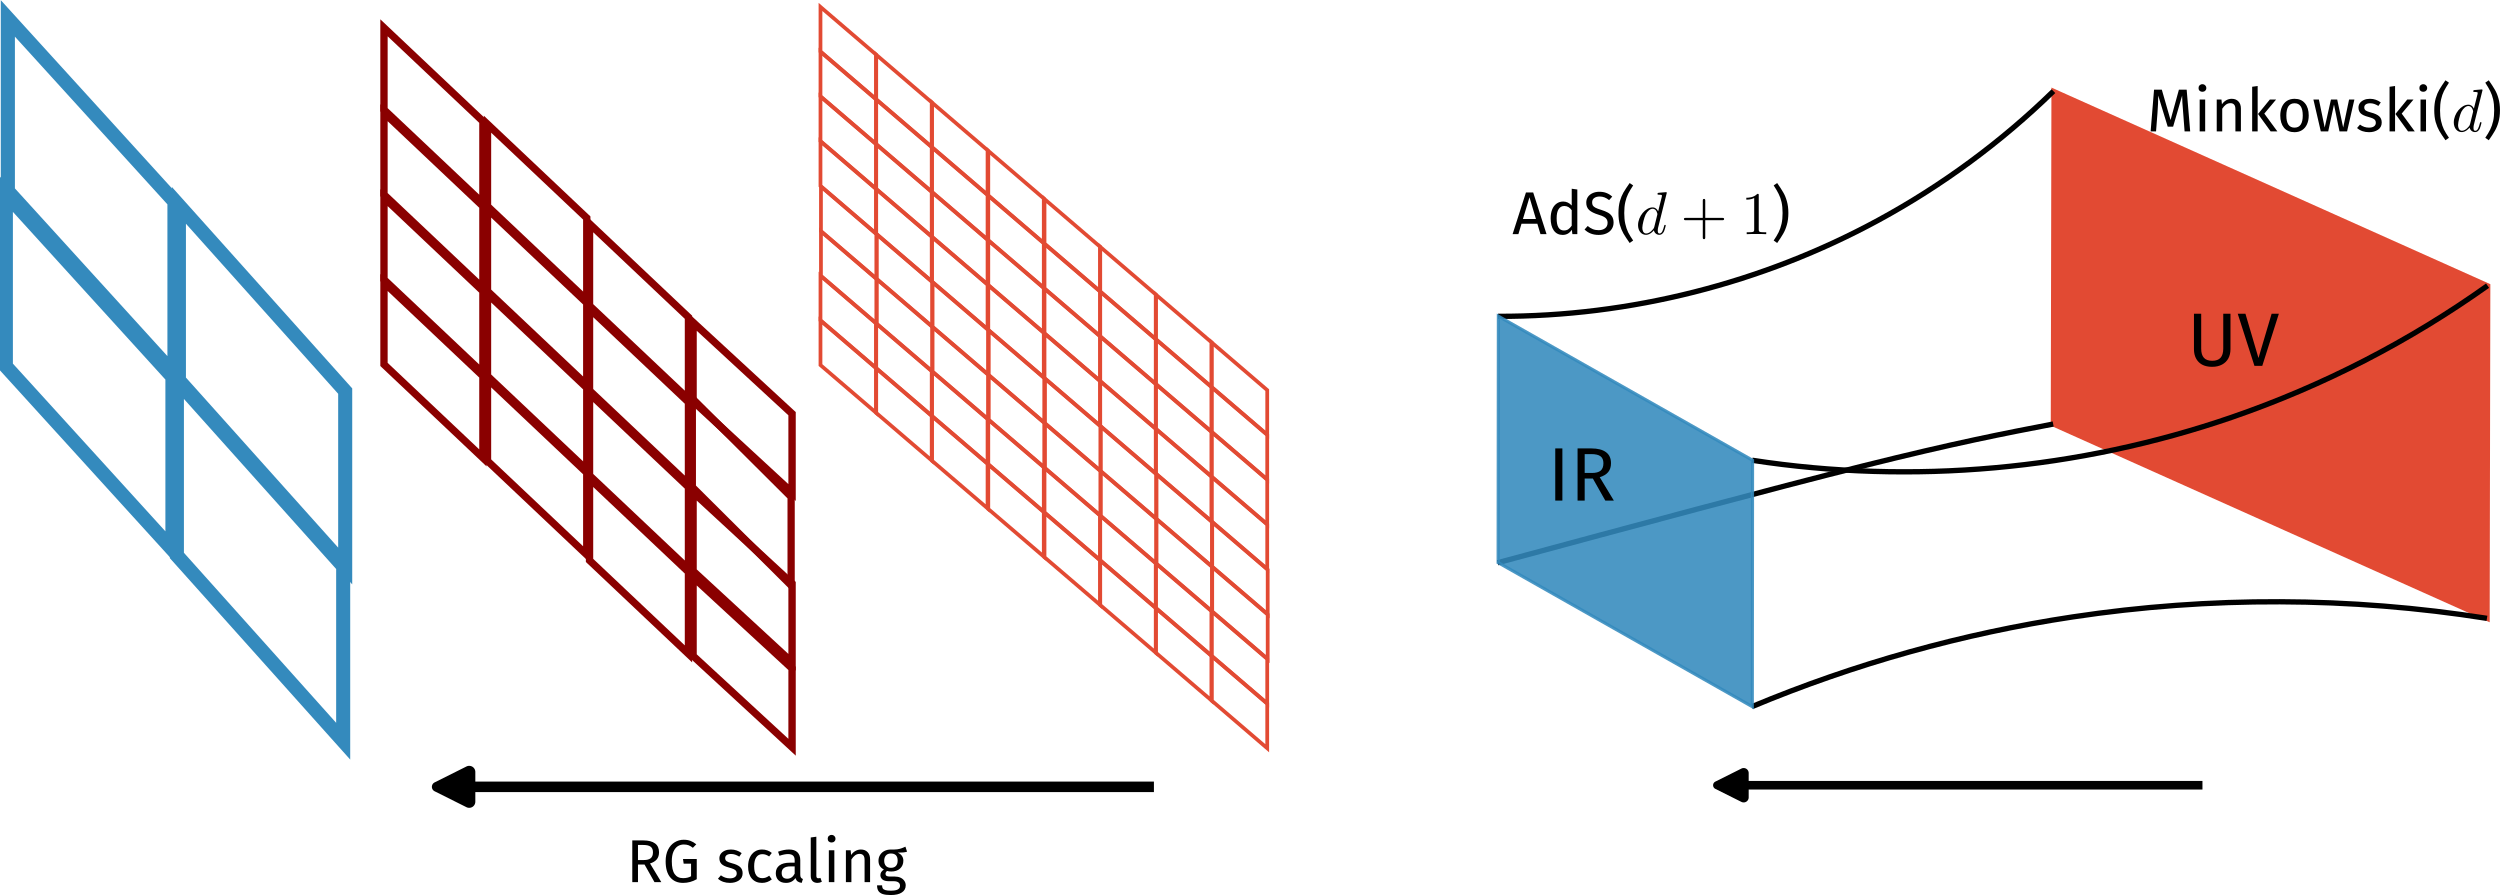 <?xml version="1.0" encoding="UTF-8" standalone="no"?>
<!-- Created with Inkscape (http://www.inkscape.org/) -->

<svg
   width="581.132mm"
   height="208.056mm"
   viewBox="0 0 581.132 208.056"
   version="1.1"
   id="svg5"
   inkscape:version="1.2 (dc2aedaf03, 2022-05-15)"
   sodipodi:docname="holography.svg"
   xmlns:inkscape="http://www.inkscape.org/namespaces/inkscape"
   xmlns:sodipodi="http://sodipodi.sourceforge.net/DTD/sodipodi-0.dtd"
   xmlns="http://www.w3.org/2000/svg"
   xmlns:svg="http://www.w3.org/2000/svg"
   xmlns:ns9="http://www.iki.fi/pav/software/textext/">
  <sodipodi:namedview
     id="namedview7"
     pagecolor="#ffffff"
     bordercolor="#666666"
     borderopacity="1.0"
     inkscape:pageshadow="2"
     inkscape:pageopacity="0.0"
     inkscape:pagecheckerboard="0"
     inkscape:document-units="mm"
     showgrid="false"
     inkscape:snap-global="true"
     inkscape:zoom="0.61825196"
     inkscape:cx="1670.0311"
     inkscape:cy="624.34092"
     inkscape:window-width="1858"
     inkscape:window-height="1139"
     inkscape:window-x="0"
     inkscape:window-y="0"
     inkscape:window-maximized="1"
     inkscape:current-layer="layer1"
     inkscape:showpageshadow="0"
     inkscape:deskcolor="#d1d1d1" />
  <defs
     id="defs2">
    <inkscape:path-effect
       effect="spiro"
       id="path-effect8736"
       is_visible="true"
       lpeversion="1" />
    <marker
       style="overflow:visible"
       id="RoundedArrow"
       refX="0"
       refY="0"
       orient="auto-start-reverse"
       inkscape:stockid="RoundedArrow"
       markerWidth="4.135"
       markerHeight="3.997"
       viewBox="0 0 6.135 5.93"
       inkscape:isstock="true"
       inkscape:collect="always"
       preserveAspectRatio="xMidYMid">
      <path
         transform="scale(0.7)"
         d="m -0.211,-4.106 6.422,3.211 a 1,1 90 0 1 0,1.789 L -0.211,4.106 A 1.236,1.236 31.717 0 1 -2,3 v -6 a 1.236,1.236 148.283 0 1 1.789,-1.106 z"
         style="fill:context-stroke;fill-rule:evenodd;stroke:none"
         id="path1367" />
    </marker>
    <inkscape:path-effect
       effect="spiro"
       id="path-effect4525"
       is_visible="true"
       lpeversion="1" />
    <rect
       x="321.281"
       y="205.746"
       width="280.794"
       height="58.81"
       id="rect13643" />
    <inkscape:path-effect
       effect="bspline"
       id="path-effect7524"
       is_visible="true"
       lpeversion="1"
       weight="33.333"
       steps="2"
       helper_size="0"
       apply_no_weight="true"
       apply_with_weight="true"
       only_selected="false" />
    <inkscape:path-effect
       effect="bspline"
       id="path-effect5514"
       is_visible="true"
       lpeversion="1"
       weight="33.333"
       steps="2"
       helper_size="0"
       apply_no_weight="true"
       apply_with_weight="true"
       only_selected="false" />
    <inkscape:path-effect
       effect="spiro"
       id="path-effect1424"
       is_visible="true"
       lpeversion="1" />
    <inkscape:path-effect
       effect="spiro"
       id="path-effect1420"
       is_visible="true"
       lpeversion="1" />
    <inkscape:path-effect
       effect="spiro"
       id="path-effect1416"
       is_visible="true"
       lpeversion="1" />
    <inkscape:path-effect
       effect="spiro"
       id="path-effect1412"
       is_visible="true"
       lpeversion="1" />
    <marker
       style="overflow:visible"
       id="RoundedArrow-8"
       refX="0"
       refY="0"
       orient="auto-start-reverse"
       inkscape:stockid="RoundedArrow"
       markerWidth="4.135"
       markerHeight="3.997"
       viewBox="0 0 6.135 5.93"
       inkscape:isstock="true"
       inkscape:collect="always"
       preserveAspectRatio="xMidYMid">
      <path
         transform="scale(0.7)"
         d="m -0.211,-4.106 6.422,3.211 a 1,1 90 0 1 0,1.789 L -0.211,4.106 A 1.236,1.236 31.717 0 1 -2,3 v -6 a 1.236,1.236 148.283 0 1 1.789,-1.106 z"
         style="fill:context-stroke;fill-rule:evenodd;stroke:none"
         id="path1367-9" />
    </marker>
    <inkscape:path-effect
       effect="spiro"
       id="path-effect4525-2"
       is_visible="true"
       lpeversion="1" />
    <inkscape:path-effect
       effect="spiro"
       id="path-effect8736-6"
       is_visible="true"
       lpeversion="1" />
  </defs>
  <g
     inkscape:label="Layer 1"
     inkscape:groupmode="layer"
     id="layer1"
     transform="translate(413.289,-37.595)">
    <rect
       style="fill:#e24a33;fill-opacity:1;stroke:#e24a33;stroke-width:1.259;stroke-miterlimit:4;stroke-dasharray:none;stroke-opacity:1"
       id="rect6014-2"
       width="110.49"
       height="77.334"
       x="70.325"
       y="30.074"
       transform="matrix(0.913,0.409,-0.002,1,0,0)" />
    <path
       style="fill:none;stroke:#000000;stroke-width:1.239;stroke-linecap:butt;stroke-linejoin:miter;stroke-miterlimit:4;stroke-dasharray:none;stroke-opacity:1"
       d="M 64.036,58.786 C 51.922,70.595 38.174,80.724 23.307,88.796 -3.678,103.445 -34.368,111.201 -65.073,111.131"
       id="path1410"
       inkscape:path-effect="#path-effect1412"
       inkscape:original-d="M 64.035671,58.786261 C 48.077779,65.284171 39.265248,82.298405 23.306703,88.795661 7.3481564,95.29292 -38.02181,109.88559 -65.072755,111.13136"
       sodipodi:nodetypes="csc" />
    <path
       style="fill:none;stroke:#000000;stroke-width:1.239;stroke-linecap:butt;stroke-linejoin:miter;stroke-miterlimit:4;stroke-dasharray:none;stroke-opacity:1"
       d="m 164.956,103.997 c -18.207,12.967 -38.287,23.3 -59.421,30.578 -35.635,12.272 -74.267,15.74 -111.518,10.011"
       id="path1414"
       sodipodi:nodetypes="csc"
       inkscape:original-d="m 164.95648,103.99716 c -22.47807,3.57694 -36.94216,27.00157 -59.42089,30.57786 -22.478731,3.57627 -80.873211,11.68329 -111.5178476,10.01077"
       inkscape:path-effect="#path-effect1416" />
    <path
       style="fill:none;stroke:#000000;stroke-width:1.239;stroke-linecap:butt;stroke-linejoin:miter;stroke-miterlimit:4;stroke-dasharray:none;stroke-opacity:1"
       d="m 164.81,181.331 c -31.83,-5.027 -64.432,-5.14 -96.296,-0.333 -25.591,3.86 -50.702,10.885 -74.582,20.862"
       id="path1422"
       inkscape:path-effect="#path-effect1424"
       inkscape:original-d="m 164.81037,181.33059 c -31.90765,-5.70425 -64.38811,5.37176 -96.296419,-0.33314 -31.908308,-5.70489 -53.366772,22.9013 -74.5818352,20.86187"
       sodipodi:nodetypes="csc" />
    <path
       style="fill:none;stroke:#000000;stroke-width:1.239;stroke-linecap:butt;stroke-linejoin:miter;stroke-miterlimit:4;stroke-dasharray:none;stroke-opacity:1"
       d="m 63.977,136.159 c -11.318,2.18 -22.637,4.361 -44.16,9.735 -21.523,5.374 -53.249,13.943 -84.975,22.511"
       id="path7522"
       inkscape:path-effect="#path-effect7524"
       inkscape:original-d="m 63.976537,136.15884 c -11.318215,2.18066 -22.636757,4.361 -33.955627,6.54102 -31.7267386,8.56884 -63.45253,17.13701 -95.179292,25.70503"
       sodipodi:nodetypes="ccc" />
    <rect
       style="opacity:0.877;fill:#348abd;fill-opacity:1;stroke:#348abd;stroke-width:0.849;stroke-miterlimit:4;stroke-dasharray:none;stroke-opacity:1"
       id="rect6014"
       width="67.904"
       height="57.274"
       x="-74.524"
       y="147.848"
       transform="matrix(0.87,0.493,-0.001,1,0,0)" />
    <g
       transform="matrix(1.411,1.24182e-8,-1.24182e-8,1.411,86.632,56.263)"
       ns9:version="1.6.0"
       ns9:texconverter="xelatex"
       ns9:pdfconverter="inkscape"
       ns9:text="Minkowski($d$)"
       ns9:preamble="/home/kirito/.config/textext/beamer_preamble.tex"
       ns9:scale="4.0"
       ns9:alignment="middle center"
       ns9:stroke-to-path="0"
       ns9:inkscapeversion="1.1.2"
       ns9:jacobian_sqrt="1.41111"
       id="g282">
      <defs
         id="id-f8abbcdb-0432-4131-ac32-1db13aebc552">
        <g
           id="id-5f80445e-fa53-4224-a85a-06142192f8fd">
          <g
             id="id-ee480c29-57f1-4277-8dd0-9c61e5d21d61">
            <path
               d="M 5.406,-10.469 V 3.484 H 1.219 V -10.469 Z M 4.875,-9.953 H 1.781 V 2.969 H 4.875 Z M 3.234,-4.5 c 0.395,0 0.676,0.109 0.844,0.328 0.176,0.211 0.266,0.484 0.266,0.828 0,0.344 -0.078,0.617 -0.234,0.812 -0.148,0.188 -0.387,0.309 -0.719,0.359 v 0.453 c 0,0.074 -0.027,0.133 -0.078,0.172 -0.055,0.043 -0.109,0.062 -0.172,0.062 -0.062,0 -0.121,-0.02 -0.172,-0.062 C 2.914,-1.586 2.891,-1.645 2.891,-1.719 V -2.562 c 0.352,-0.02 0.594,-0.082 0.719,-0.188 0.125,-0.113 0.188,-0.305 0.188,-0.578 0,-0.219 -0.047,-0.383 -0.141,-0.5 -0.086,-0.125 -0.242,-0.188 -0.469,-0.188 -0.188,0 -0.359,0.039 -0.516,0.109 -0.055,0.023 -0.094,0.031 -0.125,0.031 -0.074,0 -0.137,-0.02 -0.188,-0.062 -0.043,-0.039 -0.062,-0.098 -0.062,-0.172 0,-0.125 0.098,-0.219 0.297,-0.281 C 2.789,-4.461 3.004,-4.5 3.234,-4.5 Z m -0.094,3.297 c 0.102,0 0.188,0.039 0.25,0.109 0.062,0.062 0.094,0.148 0.094,0.25 0,0.105 -0.031,0.195 -0.094,0.266 -0.062,0.062 -0.148,0.094 -0.25,0.094 -0.105,0 -0.188,-0.031 -0.25,-0.094 -0.062,-0.07 -0.094,-0.16 -0.094,-0.266 0,-0.102 0.031,-0.188 0.094,-0.25 0.062,-0.07 0.145,-0.109 0.25,-0.109 z m 0,0"
               id="id-81df22e7-cdbb-4e52-bffc-4b48a8bad476" />
          </g>
          <g
             id="id-a384d93b-2ebb-4cb0-8075-6028bafc97c9">
            <path
               d="M 7.141,0 H 6.219 L 5.984,-3.094 C 5.879,-4.312 5.82,-5.25 5.812,-5.906 l -1.484,5.125 H 3.438 l -1.562,-5.125 c 0,0.824 -0.043,1.781 -0.125,2.875 L 1.516,0 H 0.625 l 0.562,-6.875 h 1.281 l 1.438,5 1.375,-5 H 6.562 Z m 0,0"
               id="id-df5d30a1-27f7-46ea-b64e-d4e64f310068" />
          </g>
          <g
             id="id-7f4e0de4-9d39-497e-82dd-66c9d887a283">
            <path
               d="M 1.859,-5.25 V 0 h -0.906 v -5.25 z m -0.469,-2.531 c 0.195,0 0.352,0.062 0.469,0.188 0.125,0.117 0.188,0.266 0.188,0.453 0,0.18 -0.062,0.324 -0.188,0.438 -0.117,0.117 -0.273,0.172 -0.469,0.172 -0.18,0 -0.328,-0.055 -0.453,-0.172 -0.117,-0.113 -0.172,-0.258 -0.172,-0.438 0,-0.188 0.055,-0.336 0.172,-0.453 0.125,-0.125 0.273,-0.188 0.453,-0.188 z m 0,0"
               id="id-4c3dc809-91c5-4a5d-aed5-9ec79823b017" />
          </g>
          <g
             id="id-dbdec125-523a-4d5b-b298-4c165a2afeba">
            <path
               d="m 3.422,-5.375 c 0.477,0 0.848,0.148 1.109,0.438 0.27,0.281 0.406,0.672 0.406,1.172 V 0 H 4.031 v -3.641 c 0,-0.375 -0.074,-0.633 -0.219,-0.781 -0.137,-0.156 -0.34,-0.234 -0.609,-0.234 -0.281,0 -0.531,0.086 -0.75,0.25 -0.211,0.156 -0.406,0.383 -0.594,0.672 V 0 h -0.906 v -5.25 h 0.781 L 1.812,-4.469 C 2,-4.75 2.227,-4.969 2.5,-5.125 c 0.281,-0.164 0.586,-0.25 0.922,-0.25 z m 0,0"
               id="id-88f50d2a-a9a1-4669-9bed-d897da6372e4" />
          </g>
          <g
             id="id-403dc16c-2c5d-4ce8-8b74-545ca50252b6">
            <path
               d="M 1.859,-7.484 V 0 H 0.953 V -7.359 Z M 4.891,-5.25 2.953,-2.938 5.109,0 H 4 l -2.078,-2.875 1.938,-2.375 z m 0,0"
               id="id-efa0bd25-ee95-4ce8-a424-af0ca272746d" />
          </g>
          <g
             id="id-d72a3f24-310c-4099-af53-13fdb4c450a2">
            <path
               d="m 2.922,-5.375 c 0.738,0 1.312,0.25 1.719,0.75 0.406,0.492 0.609,1.156 0.609,2 0,0.543 -0.094,1.023 -0.281,1.438 -0.188,0.418 -0.461,0.742 -0.812,0.969 C 3.812,0.008 3.395,0.125 2.906,0.125 2.164,0.125 1.586,-0.117 1.172,-0.609 0.766,-1.109 0.562,-1.781 0.562,-2.625 c 0,-0.539 0.094,-1.02 0.281,-1.438 0.188,-0.414 0.457,-0.738 0.812,-0.969 C 2.008,-5.258 2.43,-5.375 2.922,-5.375 Z m 0,0.734 c -0.906,0 -1.359,0.672 -1.359,2.016 0,1.336 0.445,2 1.344,2 0.906,0 1.359,-0.664 1.359,-2 0,-1.344 -0.449,-2.016 -1.344,-2.016 z m 0,0"
               id="id-863ee8ea-d1f0-4093-bc39-b48650eeb921" />
          </g>
          <g
             id="id-90dd7226-d5d8-4e82-99f5-b1e5e1a05a52">
            <path
               d="M 6.953,-5.25 5.75,0 H 4.5 L 3.594,-4.422 2.641,0 h -1.219 l -1.219,-5.25 h 0.906 L 2.062,-0.641 3.094,-5.25 H 4.125 L 5.109,-0.641 6.078,-5.25 Z m 0,0"
               id="id-9254531c-6786-456b-ab48-349183394fef" />
          </g>
          <g
             id="id-08f14027-cbcd-4a8b-9c3a-08a71d8af581">
            <path
               d="m 2.375,-5.375 c 0.352,0 0.672,0.055 0.953,0.156 0.289,0.094 0.566,0.242 0.828,0.438 L 3.766,-4.203 C 3.523,-4.348 3.297,-4.457 3.078,-4.531 2.867,-4.602 2.645,-4.641 2.406,-4.641 c -0.305,0 -0.543,0.062 -0.719,0.188 -0.168,0.117 -0.25,0.281 -0.25,0.5 0,0.211 0.078,0.375 0.234,0.5 0.164,0.117 0.461,0.23 0.891,0.344 0.582,0.148 1.02,0.344 1.312,0.594 0.289,0.25 0.438,0.602 0.438,1.047 0,0.512 -0.203,0.906 -0.609,1.188 C 3.297,-0.008 2.805,0.125 2.234,0.125 1.43,0.125 0.77,-0.102 0.25,-0.562 L 0.734,-1.125 c 0.445,0.336 0.941,0.5 1.484,0.5 0.344,0 0.613,-0.066 0.812,-0.203 0.207,-0.145 0.312,-0.344 0.312,-0.594 0,-0.176 -0.039,-0.316 -0.109,-0.422 C 3.16,-1.957 3.031,-2.055 2.844,-2.141 2.664,-2.223 2.406,-2.312 2.062,-2.406 1.5,-2.551 1.094,-2.742 0.844,-2.984 c -0.242,-0.25 -0.359,-0.562 -0.359,-0.938 0,-0.281 0.078,-0.531 0.234,-0.75 C 0.883,-4.891 1.109,-5.062 1.391,-5.188 1.68,-5.312 2.008,-5.375 2.375,-5.375 Z m 0,0"
               id="id-59b74e56-fb3d-4031-ada3-e4c15da410d6" />
          </g>
          <g
             id="id-304aee39-7dda-49c7-8206-dfee8550b3d0">
            <path
               d="M 2.828,-8.031 C 2.484,-7.508 2.207,-7.047 2,-6.641 1.801,-6.242 1.645,-5.789 1.531,-5.281 c -0.117,0.512 -0.172,1.109 -0.172,1.797 0,0.68 0.055,1.273 0.172,1.781 C 1.645,-1.191 1.801,-0.727 2,-0.312 2.207,0.094 2.484,0.547 2.828,1.047 L 2.25,1.453 C 1.812,0.828 1.473,0.312 1.234,-0.094 1.004,-0.5 0.805,-0.977 0.641,-1.531 0.484,-2.094 0.406,-2.742 0.406,-3.484 0.406,-4.223 0.484,-4.875 0.641,-5.438 0.805,-6 1.004,-6.477 1.234,-6.875 1.473,-7.281 1.812,-7.797 2.25,-8.422 Z m 0,0"
               id="id-1ab1a53e-a966-475f-bbac-89e1e15a225f" />
          </g>
          <g
             id="id-8078a582-12c5-4d7d-aba6-aaf8ae90ca94">
            <path
               d="m 0.984,-8.422 c 0.438,0.625 0.77,1.141 1,1.547 0.238,0.398 0.438,0.875 0.594,1.438 0.164,0.562 0.25,1.215 0.25,1.953 0,0.742 -0.086,1.391 -0.25,1.953 -0.156,0.555 -0.355,1.031 -0.594,1.438 -0.23,0.406 -0.562,0.922 -1,1.547 L 0.406,1.047 C 0.75,0.547 1.02,0.094 1.219,-0.312 1.426,-0.727 1.586,-1.191 1.703,-1.703 1.816,-2.211 1.875,-2.805 1.875,-3.484 1.875,-4.172 1.816,-4.77 1.703,-5.281 1.586,-5.789 1.426,-6.242 1.219,-6.641 1.02,-7.047 0.75,-7.508 0.406,-8.031 Z m 0,0"
               id="id-a24d89a7-b75b-419e-bb3b-11cf972d998b" />
          </g>
          <g
             id="id-d74c4c3c-0ebf-4149-9d37-d0d882fef85b" />
          <g
             id="id-fbc0ef9f-67f8-4f3b-bec9-0a5f99b769e5">
            <path
               d="m 5.141,-6.812 c 0,0 0,-0.109 -0.125,-0.109 -0.156,0 -1.094,0.094 -1.266,0.109 -0.078,0.016 -0.141,0.062 -0.141,0.188 0,0.125 0.094,0.125 0.234,0.125 0.484,0 0.5,0.062 0.5,0.172 L 4.312,-6.125 3.719,-3.766 C 3.531,-4.141 3.25,-4.406 2.797,-4.406 c -1.156,0 -2.391,1.469 -2.391,2.922 0,0.938 0.547,1.594 1.312,1.594 0.203,0 0.703,-0.047 1.297,-0.75 0.078,0.422 0.438,0.75 0.906,0.75 0.359,0 0.578,-0.234 0.75,-0.547 0.156,-0.359 0.297,-0.969 0.297,-0.984 0,-0.109 -0.094,-0.109 -0.125,-0.109 -0.094,0 -0.109,0.047 -0.141,0.188 -0.172,0.641 -0.344,1.234 -0.75,1.234 -0.281,0 -0.297,-0.266 -0.297,-0.453 0,-0.25 0.016,-0.312 0.047,-0.484 z m -2.062,5.625 C 3.016,-1 3.016,-0.984 2.875,-0.812 2.438,-0.266 2.031,-0.109 1.75,-0.109 c -0.5,0 -0.641,-0.547 -0.641,-0.938 0,-0.5 0.312,-1.719 0.547,-2.188 0.312,-0.578 0.75,-0.953 1.156,-0.953 0.641,0 0.781,0.812 0.781,0.875 0,0.062 -0.016,0.125 -0.031,0.172 z m 0,0"
               id="id-4f10cc01-377d-4fc7-a1d6-0e520cd403c3" />
          </g>
        </g>
      </defs>
      <g
         fill="#000000"
         fill-opacity="1"
         id="id-14bbb93a-464a-4898-a5dd-8c6c136c55d7"
         transform="translate(-149.337,-126.343)">
        <g
           transform="translate(148.712,134.765)"
           id="g3598">
          <path
             d="M 7.141,0 H 6.219 L 5.984,-3.094 C 5.879,-4.312 5.82,-5.25 5.812,-5.906 l -1.484,5.125 H 3.438 l -1.562,-5.125 c 0,0.824 -0.043,1.781 -0.125,2.875 L 1.516,0 H 0.625 l 0.562,-6.875 h 1.281 l 1.438,5 1.375,-5 H 6.562 Z m 0,0"
             id="id-3f2b46ee-1e58-4a7b-9a78-435c70cd6028" />
        </g>
        <g
           transform="translate(156.463,134.765)"
           id="g3601">
          <path
             d="M 1.859,-5.25 V 0 h -0.906 v -5.25 z m -0.469,-2.531 c 0.195,0 0.352,0.062 0.469,0.188 0.125,0.117 0.188,0.266 0.188,0.453 0,0.18 -0.062,0.324 -0.188,0.438 -0.117,0.117 -0.273,0.172 -0.469,0.172 -0.18,0 -0.328,-0.055 -0.453,-0.172 -0.117,-0.113 -0.172,-0.258 -0.172,-0.438 0,-0.188 0.055,-0.336 0.172,-0.453 0.125,-0.125 0.273,-0.188 0.453,-0.188 z m 0,0"
             id="id-d4d0ffda-16df-4d06-9eec-027358372c6a" />
        </g>
        <g
           transform="translate(159.272,134.765)"
           id="g3604">
          <path
             d="m 3.422,-5.375 c 0.477,0 0.848,0.148 1.109,0.438 0.27,0.281 0.406,0.672 0.406,1.172 V 0 H 4.031 v -3.641 c 0,-0.375 -0.074,-0.633 -0.219,-0.781 -0.137,-0.156 -0.34,-0.234 -0.609,-0.234 -0.281,0 -0.531,0.086 -0.75,0.25 -0.211,0.156 -0.406,0.383 -0.594,0.672 V 0 h -0.906 v -5.25 h 0.781 L 1.812,-4.469 C 2,-4.75 2.227,-4.969 2.5,-5.125 c 0.281,-0.164 0.586,-0.25 0.922,-0.25 z m 0,0"
             id="id-53c5da4b-b887-45ea-ba1e-4d51353a60c7" />
        </g>
        <g
           transform="translate(165.11,134.765)"
           id="g3607">
          <path
             d="M 1.859,-7.484 V 0 H 0.953 V -7.359 Z M 4.891,-5.25 2.953,-2.938 5.109,0 H 4 l -2.078,-2.875 1.938,-2.375 z m 0,0"
             id="id-8003022f-fd3b-4b10-8081-41ae397cca82" />
        </g>
      </g>
      <g
         fill="#000000"
         fill-opacity="1"
         id="id-4a6a7773-b2ee-4063-8a04-f0b096571d1c"
         transform="translate(-149.337,-126.343)">
        <g
           transform="translate(170.132,134.765)"
           id="g3611">
          <path
             d="m 2.922,-5.375 c 0.738,0 1.312,0.25 1.719,0.75 0.406,0.492 0.609,1.156 0.609,2 0,0.543 -0.094,1.023 -0.281,1.438 -0.188,0.418 -0.461,0.742 -0.812,0.969 C 3.812,0.008 3.395,0.125 2.906,0.125 2.164,0.125 1.586,-0.117 1.172,-0.609 0.766,-1.109 0.562,-1.781 0.562,-2.625 c 0,-0.539 0.094,-1.02 0.281,-1.438 0.188,-0.414 0.457,-0.738 0.812,-0.969 C 2.008,-5.258 2.43,-5.375 2.922,-5.375 Z m 0,0.734 c -0.906,0 -1.359,0.672 -1.359,2.016 0,1.336 0.445,2 1.344,2 0.906,0 1.359,-0.664 1.359,-2 0,-1.344 -0.449,-2.016 -1.344,-2.016 z m 0,0"
             id="id-3ca84eb4-3244-4954-8a25-bdc62dd94cff" />
        </g>
        <g
           transform="translate(175.95,134.765)"
           id="g3614">
          <path
             d="M 6.953,-5.25 5.75,0 H 4.5 L 3.594,-4.422 2.641,0 h -1.219 l -1.219,-5.25 h 0.906 L 2.062,-0.641 3.094,-5.25 H 4.125 L 5.109,-0.641 6.078,-5.25 Z m 0,0"
             id="id-ae67777a-231f-4f69-bd58-6de37f9246cc" />
        </g>
        <g
           transform="translate(183.093,134.765)"
           id="g3617">
          <path
             d="m 2.375,-5.375 c 0.352,0 0.672,0.055 0.953,0.156 0.289,0.094 0.566,0.242 0.828,0.438 L 3.766,-4.203 C 3.523,-4.348 3.297,-4.457 3.078,-4.531 2.867,-4.602 2.645,-4.641 2.406,-4.641 c -0.305,0 -0.543,0.062 -0.719,0.188 -0.168,0.117 -0.25,0.281 -0.25,0.5 0,0.211 0.078,0.375 0.234,0.5 0.164,0.117 0.461,0.23 0.891,0.344 0.582,0.148 1.02,0.344 1.312,0.594 0.289,0.25 0.438,0.602 0.438,1.047 0,0.512 -0.203,0.906 -0.609,1.188 C 3.297,-0.008 2.805,0.125 2.234,0.125 1.43,0.125 0.77,-0.102 0.25,-0.562 L 0.734,-1.125 c 0.445,0.336 0.941,0.5 1.484,0.5 0.344,0 0.613,-0.066 0.812,-0.203 0.207,-0.145 0.312,-0.344 0.312,-0.594 0,-0.176 -0.039,-0.316 -0.109,-0.422 C 3.16,-1.957 3.031,-2.055 2.844,-2.141 2.664,-2.223 2.406,-2.312 2.062,-2.406 1.5,-2.551 1.094,-2.742 0.844,-2.984 c -0.242,-0.25 -0.359,-0.562 -0.359,-0.938 0,-0.281 0.078,-0.531 0.234,-0.75 C 0.883,-4.891 1.109,-5.062 1.391,-5.188 1.68,-5.312 2.008,-5.375 2.375,-5.375 Z m 0,0"
             id="id-fb5838f6-e38a-4647-b1f9-44be22d38596" />
        </g>
        <g
           transform="translate(187.745,134.765)"
           id="g3620">
          <path
             d="M 1.859,-7.484 V 0 H 0.953 V -7.359 Z M 4.891,-5.25 2.953,-2.938 5.109,0 H 4 l -2.078,-2.875 1.938,-2.375 z m 0,0"
             id="id-0a97fbe1-b871-4571-8114-d576cc74c00a" />
        </g>
        <g
           transform="translate(192.846,134.765)"
           id="g3623">
          <path
             d="M 1.859,-5.25 V 0 h -0.906 v -5.25 z m -0.469,-2.531 c 0.195,0 0.352,0.062 0.469,0.188 0.125,0.117 0.188,0.266 0.188,0.453 0,0.18 -0.062,0.324 -0.188,0.438 -0.117,0.117 -0.273,0.172 -0.469,0.172 -0.18,0 -0.328,-0.055 -0.453,-0.172 -0.117,-0.113 -0.172,-0.258 -0.172,-0.438 0,-0.188 0.055,-0.336 0.172,-0.453 0.125,-0.125 0.273,-0.188 0.453,-0.188 z m 0,0"
             id="id-954e595d-b68a-40b8-8358-720d01003e58" />
        </g>
        <g
           transform="translate(195.656,134.765)"
           id="g3626">
          <path
             d="M 2.828,-8.031 C 2.484,-7.508 2.207,-7.047 2,-6.641 1.801,-6.242 1.645,-5.789 1.531,-5.281 c -0.117,0.512 -0.172,1.109 -0.172,1.797 0,0.68 0.055,1.273 0.172,1.781 C 1.645,-1.191 1.801,-0.727 2,-0.312 2.207,0.094 2.484,0.547 2.828,1.047 L 2.25,1.453 C 1.812,0.828 1.473,0.312 1.234,-0.094 1.004,-0.5 0.805,-0.977 0.641,-1.531 0.484,-2.094 0.406,-2.742 0.406,-3.484 0.406,-4.223 0.484,-4.875 0.641,-5.438 0.805,-6 1.004,-6.477 1.234,-6.875 1.473,-7.281 1.812,-7.797 2.25,-8.422 Z m 0,0"
             id="id-8a78da26-1727-4b64-9564-f6e3ffa47c35" />
        </g>
      </g>
      <g
         fill="#000000"
         fill-opacity="1"
         id="id-f22d60b5-5cc8-4766-aca6-98e55f701b89"
         transform="translate(-149.337,-126.343)">
        <g
           transform="translate(198.874,134.765)"
           id="g3630">
          <path
             d="m 5.141,-6.812 c 0,0 0,-0.109 -0.125,-0.109 -0.156,0 -1.094,0.094 -1.266,0.109 -0.078,0.016 -0.141,0.062 -0.141,0.188 0,0.125 0.094,0.125 0.234,0.125 0.484,0 0.5,0.062 0.5,0.172 L 4.312,-6.125 3.719,-3.766 C 3.531,-4.141 3.25,-4.406 2.797,-4.406 c -1.156,0 -2.391,1.469 -2.391,2.922 0,0.938 0.547,1.594 1.312,1.594 0.203,0 0.703,-0.047 1.297,-0.75 0.078,0.422 0.438,0.75 0.906,0.75 0.359,0 0.578,-0.234 0.75,-0.547 0.156,-0.359 0.297,-0.969 0.297,-0.984 0,-0.109 -0.094,-0.109 -0.125,-0.109 -0.094,0 -0.109,0.047 -0.141,0.188 -0.172,0.641 -0.344,1.234 -0.75,1.234 -0.281,0 -0.297,-0.266 -0.297,-0.453 0,-0.25 0.016,-0.312 0.047,-0.484 z m -2.062,5.625 C 3.016,-1 3.016,-0.984 2.875,-0.812 2.438,-0.266 2.031,-0.109 1.75,-0.109 c -0.5,0 -0.641,-0.547 -0.641,-0.938 0,-0.5 0.312,-1.719 0.547,-2.188 0.312,-0.578 0.75,-0.953 1.156,-0.953 0.641,0 0.781,0.812 0.781,0.875 0,0.062 -0.016,0.125 -0.031,0.172 z m 0,0"
             id="id-0255530a-be88-4c5e-a16e-42fafc9fbb84" />
        </g>
      </g>
      <g
         fill="#000000"
         fill-opacity="1"
         id="id-8c4a3f9f-fd57-4cc6-bc02-1cbe5083d89a"
         transform="translate(-149.337,-126.343)">
        <g
           transform="translate(204.06,134.765)"
           id="g3634">
          <path
             d="m 0.984,-8.422 c 0.438,0.625 0.77,1.141 1,1.547 0.238,0.398 0.438,0.875 0.594,1.438 0.164,0.562 0.25,1.215 0.25,1.953 0,0.742 -0.086,1.391 -0.25,1.953 -0.156,0.555 -0.355,1.031 -0.594,1.438 -0.23,0.406 -0.562,0.922 -1,1.547 L 0.406,1.047 C 0.75,0.547 1.02,0.094 1.219,-0.312 1.426,-0.727 1.586,-1.191 1.703,-1.703 1.816,-2.211 1.875,-2.805 1.875,-3.484 1.875,-4.172 1.816,-4.77 1.703,-5.281 1.586,-5.789 1.426,-6.242 1.219,-6.641 1.02,-7.047 0.75,-7.508 0.406,-8.031 Z m 0,0"
             id="id-d500906b-7db7-4455-aaa7-32f585a26c0c" />
        </g>
      </g>
    </g>
    <g
       transform="matrix(1.411,1.24182e-8,-1.24182e-8,1.411,-61.681,80.144)"
       ns9:version="1.6.0"
       ns9:texconverter="xelatex"
       ns9:pdfconverter="inkscape"
       ns9:text="AdS($d+1$)"
       ns9:preamble="/home/kirito/.config/textext/beamer_preamble.tex"
       ns9:scale="4.0"
       ns9:alignment="middle center"
       ns9:stroke-to-path="0"
       ns9:inkscapeversion="1.1.2"
       ns9:jacobian_sqrt="1.41111"
       id="g3800">
      <defs
         id="id-59d4f422-ef20-4bfe-99c2-531f7a719069">
        <g
           id="id-f31c3872-30e5-418c-96d0-fbacce48201c">
          <g
             id="id-c7716341-2b54-4eeb-b8bb-8a34bc570d26">
            <path
               d="M 5.406,-10.469 V 3.484 H 1.219 V -10.469 Z M 4.875,-9.953 H 1.781 V 2.969 H 4.875 Z M 3.234,-4.5 c 0.395,0 0.676,0.109 0.844,0.328 0.176,0.211 0.266,0.484 0.266,0.828 0,0.344 -0.078,0.617 -0.234,0.812 -0.148,0.188 -0.387,0.309 -0.719,0.359 v 0.453 c 0,0.074 -0.027,0.133 -0.078,0.172 -0.055,0.043 -0.109,0.062 -0.172,0.062 -0.062,0 -0.121,-0.02 -0.172,-0.062 C 2.914,-1.586 2.891,-1.645 2.891,-1.719 V -2.562 c 0.352,-0.02 0.594,-0.082 0.719,-0.188 0.125,-0.113 0.188,-0.305 0.188,-0.578 0,-0.219 -0.047,-0.383 -0.141,-0.5 -0.086,-0.125 -0.242,-0.188 -0.469,-0.188 -0.188,0 -0.359,0.039 -0.516,0.109 -0.055,0.023 -0.094,0.031 -0.125,0.031 -0.074,0 -0.137,-0.02 -0.188,-0.062 -0.043,-0.039 -0.062,-0.098 -0.062,-0.172 0,-0.125 0.098,-0.219 0.297,-0.281 C 2.789,-4.461 3.004,-4.5 3.234,-4.5 Z m -0.094,3.297 c 0.102,0 0.188,0.039 0.25,0.109 0.062,0.062 0.094,0.148 0.094,0.25 0,0.105 -0.031,0.195 -0.094,0.266 -0.062,0.062 -0.148,0.094 -0.25,0.094 -0.105,0 -0.188,-0.031 -0.25,-0.094 -0.062,-0.07 -0.094,-0.16 -0.094,-0.266 0,-0.102 0.031,-0.188 0.094,-0.25 0.062,-0.07 0.145,-0.109 0.25,-0.109 z m 0,0"
               id="id-a2eb17c2-32eb-4b24-997a-3ed34b6e95db" />
          </g>
          <g
             id="id-17ba76da-fbe0-462e-9874-23b821594073">
            <path
               d="M 4.656,0 4.141,-1.719 H 1.531 L 1.016,0 H 0.062 l 2.203,-6.875 h 1.188 L 5.656,0 Z M 1.766,-2.5 H 3.906 l -1.062,-3.578 z m 0,0"
               id="id-82c4140c-10fe-476e-88f3-67aacc9f830e" />
          </g>
          <g
             id="id-d42c22ee-7d5c-4325-ba23-d1c0864d5b35">
            <path
               d="M 5.016,-7.359 V 0 h -0.812 L 4.109,-0.734 C 3.941,-0.461 3.727,-0.25 3.469,-0.094 3.207,0.051 2.922,0.125 2.609,0.125 c -0.625,0 -1.117,-0.242 -1.469,-0.734 -0.344,-0.5 -0.516,-1.164 -0.516,-2 0,-0.531 0.078,-1.004 0.234,-1.422 0.164,-0.426 0.406,-0.754 0.719,-0.984 C 1.891,-5.254 2.258,-5.375 2.688,-5.375 c 0.531,0 1,0.219 1.406,0.656 v -2.766 z m -2.219,6.75 c 0.281,0 0.52,-0.062 0.719,-0.188 0.195,-0.133 0.391,-0.332 0.578,-0.594 v -2.562 C 3.926,-4.18 3.742,-4.352 3.547,-4.469 3.348,-4.582 3.125,-4.641 2.875,-4.641 c -0.406,0 -0.719,0.172 -0.938,0.516 -0.219,0.336 -0.328,0.836 -0.328,1.5 0,0.68 0.098,1.184 0.297,1.516 0.207,0.336 0.504,0.5 0.891,0.5 z m 0,0"
               id="id-cd51a293-8e66-4a93-ba47-dd526e5b3d1f" />
          </g>
          <g
             id="id-0d2728e9-3f6b-463a-bc3f-d03d79aa4776">
            <path
               d="m 2.688,-6.984 c 0.457,0 0.848,0.07 1.172,0.203 0.332,0.125 0.648,0.324 0.953,0.594 L 4.297,-5.609 C 4.035,-5.816 3.781,-5.969 3.531,-6.062 c -0.25,-0.094 -0.516,-0.141 -0.797,-0.141 -0.367,0 -0.664,0.086 -0.891,0.25 C 1.613,-5.797 1.5,-5.555 1.5,-5.234 c 0,0.199 0.035,0.367 0.109,0.5 0.082,0.137 0.227,0.262 0.438,0.375 C 2.266,-4.242 2.582,-4.125 3,-4 c 0.438,0.137 0.797,0.281 1.078,0.438 0.281,0.148 0.508,0.355 0.688,0.625 0.176,0.273 0.266,0.617 0.266,1.031 0,0.398 -0.102,0.746 -0.297,1.047 -0.188,0.305 -0.469,0.543 -0.844,0.719 C 3.523,0.035 3.086,0.125 2.578,0.125 1.629,0.125 0.852,-0.172 0.25,-0.766 L 0.766,-1.344 c 0.281,0.23 0.562,0.402 0.844,0.516 0.289,0.117 0.613,0.172 0.969,0.172 0.414,0 0.766,-0.102 1.047,-0.312 C 3.906,-1.176 4.047,-1.484 4.047,-1.891 4.047,-2.109 4,-2.289 3.906,-2.438 3.82,-2.594 3.676,-2.727 3.469,-2.844 3.258,-2.969 2.957,-3.086 2.562,-3.203 1.852,-3.422 1.336,-3.676 1.016,-3.969 0.691,-4.27 0.531,-4.676 0.531,-5.188 c 0,-0.352 0.086,-0.664 0.266,-0.938 0.188,-0.27 0.441,-0.477 0.766,-0.625 0.332,-0.156 0.707,-0.234 1.125,-0.234 z m 0,0"
               id="id-223bdd20-18da-4ff9-9675-03eb251deff8" />
          </g>
          <g
             id="id-7a8001e0-8573-4805-8ac9-4159cfc93bd1">
            <path
               d="M 2.828,-8.031 C 2.484,-7.508 2.207,-7.047 2,-6.641 1.801,-6.242 1.645,-5.789 1.531,-5.281 c -0.117,0.512 -0.172,1.109 -0.172,1.797 0,0.68 0.055,1.273 0.172,1.781 C 1.645,-1.191 1.801,-0.727 2,-0.312 2.207,0.094 2.484,0.547 2.828,1.047 L 2.25,1.453 C 1.812,0.828 1.473,0.312 1.234,-0.094 1.004,-0.5 0.805,-0.977 0.641,-1.531 0.484,-2.094 0.406,-2.742 0.406,-3.484 0.406,-4.223 0.484,-4.875 0.641,-5.438 0.805,-6 1.004,-6.477 1.234,-6.875 1.473,-7.281 1.812,-7.797 2.25,-8.422 Z m 0,0"
               id="id-4190a95a-fb32-4777-862d-fedab1aec6f6" />
          </g>
          <g
             id="id-1e73e9d2-4862-446e-a080-98911deb8cf9">
            <path
               d="m 0.984,-8.422 c 0.438,0.625 0.77,1.141 1,1.547 0.238,0.398 0.438,0.875 0.594,1.438 0.164,0.562 0.25,1.215 0.25,1.953 0,0.742 -0.086,1.391 -0.25,1.953 -0.156,0.555 -0.355,1.031 -0.594,1.438 -0.23,0.406 -0.562,0.922 -1,1.547 L 0.406,1.047 C 0.75,0.547 1.02,0.094 1.219,-0.312 1.426,-0.727 1.586,-1.191 1.703,-1.703 1.816,-2.211 1.875,-2.805 1.875,-3.484 1.875,-4.172 1.816,-4.77 1.703,-5.281 1.586,-5.789 1.426,-6.242 1.219,-6.641 1.02,-7.047 0.75,-7.508 0.406,-8.031 Z m 0,0"
               id="id-19c8d13f-542c-400d-ad59-f0cf16e05ce4" />
          </g>
          <g
             id="id-ec4ad026-5d2b-47e2-9855-eca41aaab1e6" />
          <g
             id="id-49fb512a-f6ba-43fc-b22e-1bacb7bb1ae2">
            <path
               d="m 5.141,-6.812 c 0,0 0,-0.109 -0.125,-0.109 -0.156,0 -1.094,0.094 -1.266,0.109 -0.078,0.016 -0.141,0.062 -0.141,0.188 0,0.125 0.094,0.125 0.234,0.125 0.484,0 0.5,0.062 0.5,0.172 L 4.312,-6.125 3.719,-3.766 C 3.531,-4.141 3.25,-4.406 2.797,-4.406 c -1.156,0 -2.391,1.469 -2.391,2.922 0,0.938 0.547,1.594 1.312,1.594 0.203,0 0.703,-0.047 1.297,-0.75 0.078,0.422 0.438,0.75 0.906,0.75 0.359,0 0.578,-0.234 0.75,-0.547 0.156,-0.359 0.297,-0.969 0.297,-0.984 0,-0.109 -0.094,-0.109 -0.125,-0.109 -0.094,0 -0.109,0.047 -0.141,0.188 -0.172,0.641 -0.344,1.234 -0.75,1.234 -0.281,0 -0.297,-0.266 -0.297,-0.453 0,-0.25 0.016,-0.312 0.047,-0.484 z m -2.062,5.625 C 3.016,-1 3.016,-0.984 2.875,-0.812 2.438,-0.266 2.031,-0.109 1.75,-0.109 c -0.5,0 -0.641,-0.547 -0.641,-0.938 0,-0.5 0.312,-1.719 0.547,-2.188 0.312,-0.578 0.75,-0.953 1.156,-0.953 0.641,0 0.781,0.812 0.781,0.875 0,0.062 -0.016,0.125 -0.031,0.172 z m 0,0"
               id="id-cbed62da-8421-48ab-a93e-d5f17e677b86" />
          </g>
          <g
             id="id-99faf7af-4bcb-4636-abe3-42656d4dbbf4" />
          <g
             id="id-4a44de71-86b3-4828-8ade-bde16b630f6e">
            <path
               d="m 4.078,-2.297 h 2.781 C 7,-2.297 7.188,-2.297 7.188,-2.5 7.188,-2.688 7,-2.688 6.859,-2.688 h -2.781 v -2.797 c 0,-0.141 0,-0.328 -0.203,-0.328 -0.203,0 -0.203,0.188 -0.203,0.328 V -2.688 h -2.781 c -0.141,0 -0.328,0 -0.328,0.188 0,0.203 0.188,0.203 0.328,0.203 h 2.781 V 0.5 c 0,0.141 0,0.328 0.203,0.328 0.203,0 0.203,-0.188 0.203,-0.328 z m 0,0"
               id="id-d3805c7b-9aa3-4571-8074-6b812df88e02" />
          </g>
          <g
             id="id-42a6d8a7-0503-4438-849b-5077a234140f">
            <path
               d="m 2.938,-6.375 c 0,-0.25 0,-0.266 -0.234,-0.266 C 2.078,-6 1.203,-6 0.891,-6 v 0.312 c 0.203,0 0.781,0 1.297,-0.266 v 5.172 c 0,0.359 -0.031,0.469 -0.922,0.469 h -0.312 V 0 c 0.344,-0.031 1.203,-0.031 1.609,-0.031 0.391,0 1.266,0 1.609,0.031 v -0.312 h -0.312 c -0.906,0 -0.922,-0.109 -0.922,-0.469 z m 0,0"
               id="id-cf7602a5-16ae-40e7-b72e-cdcf6057a290" />
          </g>
        </g>
      </defs>
      <g
         fill="#000000"
         fill-opacity="1"
         id="id-e873d61a-d3ff-4912-9470-a5f9b793b559"
         transform="translate(-148.775,-126.343)">
        <g
           transform="translate(148.712,134.765)"
           id="g4019">
          <path
             d="M 4.656,0 4.141,-1.719 H 1.531 L 1.016,0 H 0.062 l 2.203,-6.875 h 1.188 L 5.656,0 Z M 1.766,-2.5 H 3.906 l -1.062,-3.578 z m 0,0"
             id="id-9c98e48b-785c-4725-bb04-9c9639bc259d" />
        </g>
        <g
           transform="translate(154.421,134.765)"
           id="g4022">
          <path
             d="M 5.016,-7.359 V 0 h -0.812 L 4.109,-0.734 C 3.941,-0.461 3.727,-0.25 3.469,-0.094 3.207,0.051 2.922,0.125 2.609,0.125 c -0.625,0 -1.117,-0.242 -1.469,-0.734 -0.344,-0.5 -0.516,-1.164 -0.516,-2 0,-0.531 0.078,-1.004 0.234,-1.422 0.164,-0.426 0.406,-0.754 0.719,-0.984 C 1.891,-5.254 2.258,-5.375 2.688,-5.375 c 0.531,0 1,0.219 1.406,0.656 v -2.766 z m -2.219,6.75 c 0.281,0 0.52,-0.062 0.719,-0.188 0.195,-0.133 0.391,-0.332 0.578,-0.594 v -2.562 C 3.926,-4.18 3.742,-4.352 3.547,-4.469 3.348,-4.582 3.125,-4.641 2.875,-4.641 c -0.406,0 -0.719,0.172 -0.938,0.516 -0.219,0.336 -0.328,0.836 -0.328,1.5 0,0.68 0.098,1.184 0.297,1.516 0.207,0.336 0.504,0.5 0.891,0.5 z m 0,0"
             id="id-c668b956-c8f4-4ee5-93da-10f9260983d0" />
        </g>
        <g
           transform="translate(160.378,134.765)"
           id="g4025">
          <path
             d="m 2.688,-6.984 c 0.457,0 0.848,0.07 1.172,0.203 0.332,0.125 0.648,0.324 0.953,0.594 L 4.297,-5.609 C 4.035,-5.816 3.781,-5.969 3.531,-6.062 c -0.25,-0.094 -0.516,-0.141 -0.797,-0.141 -0.367,0 -0.664,0.086 -0.891,0.25 C 1.613,-5.797 1.5,-5.555 1.5,-5.234 c 0,0.199 0.035,0.367 0.109,0.5 0.082,0.137 0.227,0.262 0.438,0.375 C 2.266,-4.242 2.582,-4.125 3,-4 c 0.438,0.137 0.797,0.281 1.078,0.438 0.281,0.148 0.508,0.355 0.688,0.625 0.176,0.273 0.266,0.617 0.266,1.031 0,0.398 -0.102,0.746 -0.297,1.047 -0.188,0.305 -0.469,0.543 -0.844,0.719 C 3.523,0.035 3.086,0.125 2.578,0.125 1.629,0.125 0.852,-0.172 0.25,-0.766 L 0.766,-1.344 c 0.281,0.23 0.562,0.402 0.844,0.516 0.289,0.117 0.613,0.172 0.969,0.172 0.414,0 0.766,-0.102 1.047,-0.312 C 3.906,-1.176 4.047,-1.484 4.047,-1.891 4.047,-2.109 4,-2.289 3.906,-2.438 3.82,-2.594 3.676,-2.727 3.469,-2.844 3.258,-2.969 2.957,-3.086 2.562,-3.203 1.852,-3.422 1.336,-3.676 1.016,-3.969 0.691,-4.27 0.531,-4.676 0.531,-5.188 c 0,-0.352 0.086,-0.664 0.266,-0.938 0.188,-0.27 0.441,-0.477 0.766,-0.625 0.332,-0.156 0.707,-0.234 1.125,-0.234 z m 0,0"
             id="id-cf47ba58-ce87-417f-94a0-cae6d4ef9c4f" />
        </g>
        <g
           transform="translate(165.808,134.765)"
           id="g4028">
          <path
             d="M 2.828,-8.031 C 2.484,-7.508 2.207,-7.047 2,-6.641 1.801,-6.242 1.645,-5.789 1.531,-5.281 c -0.117,0.512 -0.172,1.109 -0.172,1.797 0,0.68 0.055,1.273 0.172,1.781 C 1.645,-1.191 1.801,-0.727 2,-0.312 2.207,0.094 2.484,0.547 2.828,1.047 L 2.25,1.453 C 1.812,0.828 1.473,0.312 1.234,-0.094 1.004,-0.5 0.805,-0.977 0.641,-1.531 0.484,-2.094 0.406,-2.742 0.406,-3.484 0.406,-4.223 0.484,-4.875 0.641,-5.438 0.805,-6 1.004,-6.477 1.234,-6.875 1.473,-7.281 1.812,-7.797 2.25,-8.422 Z m 0,0"
             id="id-d4284516-9118-47af-bcb2-2f22baba597f" />
        </g>
      </g>
      <g
         fill="#000000"
         fill-opacity="1"
         id="id-92bc7755-774f-4d5f-9d74-15bf63aea8f9"
         transform="translate(-148.775,-126.343)">
        <g
           transform="translate(169.036,134.765)"
           id="g4032">
          <path
             d="m 5.141,-6.812 c 0,0 0,-0.109 -0.125,-0.109 -0.156,0 -1.094,0.094 -1.266,0.109 -0.078,0.016 -0.141,0.062 -0.141,0.188 0,0.125 0.094,0.125 0.234,0.125 0.484,0 0.5,0.062 0.5,0.172 L 4.312,-6.125 3.719,-3.766 C 3.531,-4.141 3.25,-4.406 2.797,-4.406 c -1.156,0 -2.391,1.469 -2.391,2.922 0,0.938 0.547,1.594 1.312,1.594 0.203,0 0.703,-0.047 1.297,-0.75 0.078,0.422 0.438,0.75 0.906,0.75 0.359,0 0.578,-0.234 0.75,-0.547 0.156,-0.359 0.297,-0.969 0.297,-0.984 0,-0.109 -0.094,-0.109 -0.125,-0.109 -0.094,0 -0.109,0.047 -0.141,0.188 -0.172,0.641 -0.344,1.234 -0.75,1.234 -0.281,0 -0.297,-0.266 -0.297,-0.453 0,-0.25 0.016,-0.312 0.047,-0.484 z m -2.062,5.625 C 3.016,-1 3.016,-0.984 2.875,-0.812 2.438,-0.266 2.031,-0.109 1.75,-0.109 c -0.5,0 -0.641,-0.547 -0.641,-0.938 0,-0.5 0.312,-1.719 0.547,-2.188 0.312,-0.578 0.75,-0.953 1.156,-0.953 0.641,0 0.781,0.812 0.781,0.875 0,0.062 -0.016,0.125 -0.031,0.172 z m 0,0"
             id="id-a445c81d-f074-422a-afb0-51d35cf22d88" />
        </g>
      </g>
      <g
         fill="#000000"
         fill-opacity="1"
         id="id-0026daa1-2346-48d5-9a3a-514a8c9e1563"
         transform="translate(-148.775,-126.343)">
        <g
           transform="translate(176.435,134.765)"
           id="g4036">
          <path
             d="m 4.078,-2.297 h 2.781 C 7,-2.297 7.188,-2.297 7.188,-2.5 7.188,-2.688 7,-2.688 6.859,-2.688 h -2.781 v -2.797 c 0,-0.141 0,-0.328 -0.203,-0.328 -0.203,0 -0.203,0.188 -0.203,0.328 V -2.688 h -2.781 c -0.141,0 -0.328,0 -0.328,0.188 0,0.203 0.188,0.203 0.328,0.203 h 2.781 V 0.5 c 0,0.141 0,0.328 0.203,0.328 0.203,0 0.203,-0.188 0.203,-0.328 z m 0,0"
             id="id-b87ddc1e-078a-488d-879e-dbbb9b5d907a" />
        </g>
      </g>
      <g
         fill="#000000"
         fill-opacity="1"
         id="id-4b3024de-69b6-4535-972e-706d82bd02aa"
         transform="translate(-148.775,-126.343)">
        <g
           transform="translate(186.388,134.765)"
           id="g4040">
          <path
             d="m 2.938,-6.375 c 0,-0.25 0,-0.266 -0.234,-0.266 C 2.078,-6 1.203,-6 0.891,-6 v 0.312 c 0.203,0 0.781,0 1.297,-0.266 v 5.172 c 0,0.359 -0.031,0.469 -0.922,0.469 h -0.312 V 0 c 0.344,-0.031 1.203,-0.031 1.609,-0.031 0.391,0 1.266,0 1.609,0.031 v -0.312 h -0.312 c -0.906,0 -0.922,-0.109 -0.922,-0.469 z m 0,0"
             id="id-fef3a1fc-f2b4-4a5a-989d-8c02162b387b" />
        </g>
      </g>
      <g
         fill="#000000"
         fill-opacity="1"
         id="id-847333d2-4c88-44f2-aaff-57d54e3682c6"
         transform="translate(-148.775,-126.343)">
        <g
           transform="translate(191.379,134.765)"
           id="g4044">
          <path
             d="m 0.984,-8.422 c 0.438,0.625 0.77,1.141 1,1.547 0.238,0.398 0.438,0.875 0.594,1.438 0.164,0.562 0.25,1.215 0.25,1.953 0,0.742 -0.086,1.391 -0.25,1.953 -0.156,0.555 -0.355,1.031 -0.594,1.438 -0.23,0.406 -0.562,0.922 -1,1.547 L 0.406,1.047 C 0.75,0.547 1.02,0.094 1.219,-0.312 1.426,-0.727 1.586,-1.191 1.703,-1.703 1.816,-2.211 1.875,-2.805 1.875,-3.484 1.875,-4.172 1.816,-4.77 1.703,-5.281 1.586,-5.789 1.426,-6.242 1.219,-6.641 1.02,-7.047 0.75,-7.508 0.406,-8.031 Z m 0,0"
             id="id-f5d563cc-f307-4e9b-b445-f9c2e5762bb3" />
        </g>
      </g>
    </g>
    <path
       style="opacity:1;fill:none;stroke:#000000;stroke-width:2;stroke-dasharray:none;stroke-opacity:1;marker-start:url(#RoundedArrow)"
       d="M -8.69,220.125 H 98.678"
       id="path4523"
       inkscape:path-effect="#path-effect4525"
       inkscape:original-d="m -8.690194,220.12509 c 35.789047,2.6e-4 71.578363,2.6e-4 107.367937,0" />
    <path
       style="fill:none;stroke:#000000;stroke-width:2.442;stroke-dasharray:none;stroke-opacity:1;marker-start:url(#RoundedArrow-8)"
       d="m -305.103,220.497 h 160.046"
       id="path4523-6"
       inkscape:path-effect="#path-effect4525-2"
       inkscape:original-d="m -305.1027,220.49743 c 53.34841,2.7e-4 106.69722,2.7e-4 160.04642,0" />
    <g
       id="g12125"
       style="stroke:#e24a33;stroke-opacity:1"
       transform="translate(-21.167)">
      <rect
         style="fill:none;stroke:#e24a33;stroke-width:1.148;stroke-dasharray:none;stroke-opacity:1"
         id="rect6008-5"
         width="16.995"
         height="10.355"
         x="-265.348"
         y="211.948"
         transform="matrix(0.759,0.651,0,1,0,0)" />
      <rect
         style="fill:none;stroke:#e24a33;stroke-width:1.148;stroke-dasharray:none;stroke-opacity:1"
         id="rect6008-5-3"
         width="16.995"
         height="10.355"
         x="-248.277"
         y="211.948"
         transform="matrix(0.759,0.651,0,1,0,0)" />
      <rect
         style="fill:none;stroke:#e24a33;stroke-width:1.148;stroke-dasharray:none;stroke-opacity:1"
         id="rect6008-5-5"
         width="16.995"
         height="10.355"
         x="-231.173"
         y="211.948"
         transform="matrix(0.759,0.651,0,1,0,0)" />
      <rect
         style="fill:none;stroke:#e24a33;stroke-width:1.148;stroke-dasharray:none;stroke-opacity:1"
         id="rect6008-5-6"
         width="16.995"
         height="10.355"
         x="-213.956"
         y="211.948"
         transform="matrix(0.759,0.651,0,1,0,0)" />
      <rect
         style="fill:none;stroke:#e24a33;stroke-width:1.148;stroke-dasharray:none;stroke-opacity:1"
         id="rect6008-5-2"
         width="16.995"
         height="10.355"
         x="-196.739"
         y="211.948"
         transform="matrix(0.759,0.651,0,1,0,0)" />
      <rect
         style="fill:none;stroke:#e24a33;stroke-width:1.148;stroke-dasharray:none;stroke-opacity:1"
         id="rect6008-5-9"
         width="16.995"
         height="10.355"
         x="-179.667"
         y="211.948"
         transform="matrix(0.759,0.651,0,1,0,0)" />
      <rect
         style="fill:none;stroke:#e24a33;stroke-width:1.148;stroke-dasharray:none;stroke-opacity:1"
         id="rect6008-5-1"
         width="16.995"
         height="10.355"
         x="-162.595"
         y="211.948"
         transform="matrix(0.759,0.651,0,1,0,0)" />
      <rect
         style="fill:none;stroke:#e24a33;stroke-width:1.148;stroke-dasharray:none;stroke-opacity:1"
         id="rect6008-5-27"
         width="16.995"
         height="10.355"
         x="-145.523"
         y="211.948"
         transform="matrix(0.759,0.651,0,1,0,0)" />
      <rect
         style="fill:none;stroke:#e24a33;stroke-width:1.148;stroke-dasharray:none;stroke-opacity:1"
         id="rect6008-5-0"
         width="16.995"
         height="10.355"
         x="-265.348"
         y="222.362"
         transform="matrix(0.759,0.651,0,1,0,0)" />
      <rect
         style="fill:none;stroke:#e24a33;stroke-width:1.148;stroke-dasharray:none;stroke-opacity:1"
         id="rect6008-5-3-9"
         width="16.995"
         height="10.355"
         x="-248.277"
         y="222.362"
         transform="matrix(0.759,0.651,0,1,0,0)" />
      <rect
         style="fill:none;stroke:#e24a33;stroke-width:1.148;stroke-dasharray:none;stroke-opacity:1"
         id="rect6008-5-5-3"
         width="16.995"
         height="10.355"
         x="-231.173"
         y="222.362"
         transform="matrix(0.759,0.651,0,1,0,0)" />
      <rect
         style="fill:none;stroke:#e24a33;stroke-width:1.148;stroke-dasharray:none;stroke-opacity:1"
         id="rect6008-5-6-6"
         width="16.995"
         height="10.355"
         x="-213.956"
         y="222.362"
         transform="matrix(0.759,0.651,0,1,0,0)" />
      <rect
         style="fill:none;stroke:#e24a33;stroke-width:1.148;stroke-dasharray:none;stroke-opacity:1"
         id="rect6008-5-2-0"
         width="16.995"
         height="10.355"
         x="-196.739"
         y="222.362"
         transform="matrix(0.759,0.651,0,1,0,0)" />
      <rect
         style="fill:none;stroke:#e24a33;stroke-width:1.148;stroke-dasharray:none;stroke-opacity:1"
         id="rect6008-5-9-6"
         width="16.995"
         height="10.355"
         x="-179.667"
         y="222.362"
         transform="matrix(0.759,0.651,0,1,0,0)" />
      <rect
         style="fill:none;stroke:#e24a33;stroke-width:1.148;stroke-dasharray:none;stroke-opacity:1"
         id="rect6008-5-1-2"
         width="16.995"
         height="10.355"
         x="-162.595"
         y="222.362"
         transform="matrix(0.759,0.651,0,1,0,0)" />
      <rect
         style="fill:none;stroke:#e24a33;stroke-width:1.148;stroke-dasharray:none;stroke-opacity:1"
         id="rect6008-5-27-6"
         width="16.995"
         height="10.355"
         x="-145.523"
         y="222.362"
         transform="matrix(0.759,0.651,0,1,0,0)" />
      <rect
         style="fill:none;stroke:#e24a33;stroke-width:1.148;stroke-dasharray:none;stroke-opacity:1"
         id="rect6008-5-18"
         width="16.995"
         height="10.355"
         x="-265.348"
         y="232.776"
         transform="matrix(0.759,0.651,0,1,0,0)" />
      <rect
         style="fill:none;stroke:#e24a33;stroke-width:1.148;stroke-dasharray:none;stroke-opacity:1"
         id="rect6008-5-3-7"
         width="16.995"
         height="10.355"
         x="-248.277"
         y="232.776"
         transform="matrix(0.759,0.651,0,1,0,0)" />
      <rect
         style="fill:none;stroke:#e24a33;stroke-width:1.148;stroke-dasharray:none;stroke-opacity:1"
         id="rect6008-5-5-9"
         width="16.995"
         height="10.355"
         x="-231.173"
         y="232.776"
         transform="matrix(0.759,0.651,0,1,0,0)" />
      <rect
         style="fill:none;stroke:#e24a33;stroke-width:1.148;stroke-dasharray:none;stroke-opacity:1"
         id="rect6008-5-6-2"
         width="16.995"
         height="10.355"
         x="-213.956"
         y="232.776"
         transform="matrix(0.759,0.651,0,1,0,0)" />
      <rect
         style="fill:none;stroke:#e24a33;stroke-width:1.148;stroke-dasharray:none;stroke-opacity:1"
         id="rect6008-5-2-02"
         width="16.995"
         height="10.355"
         x="-196.739"
         y="232.776"
         transform="matrix(0.759,0.651,0,1,0,0)" />
      <rect
         style="fill:none;stroke:#e24a33;stroke-width:1.148;stroke-dasharray:none;stroke-opacity:1"
         id="rect6008-5-9-3"
         width="16.995"
         height="10.355"
         x="-179.667"
         y="232.776"
         transform="matrix(0.759,0.651,0,1,0,0)" />
      <rect
         style="fill:none;stroke:#e24a33;stroke-width:1.148;stroke-dasharray:none;stroke-opacity:1"
         id="rect6008-5-1-7"
         width="16.995"
         height="10.355"
         x="-162.595"
         y="232.776"
         transform="matrix(0.759,0.651,0,1,0,0)" />
      <rect
         style="fill:none;stroke:#e24a33;stroke-width:1.148;stroke-dasharray:none;stroke-opacity:1"
         id="rect6008-5-27-5"
         width="16.995"
         height="10.355"
         x="-145.523"
         y="232.776"
         transform="matrix(0.759,0.651,0,1,0,0)" />
      <rect
         style="fill:none;stroke:#e24a33;stroke-width:1.148;stroke-dasharray:none;stroke-opacity:1"
         id="rect6008-5-92"
         width="16.995"
         height="10.355"
         x="-265.348"
         y="243.19"
         transform="matrix(0.759,0.651,0,1,0,0)" />
      <rect
         style="fill:none;stroke:#e24a33;stroke-width:1.148;stroke-dasharray:none;stroke-opacity:1"
         id="rect6008-5-3-2"
         width="16.995"
         height="10.355"
         x="-248.277"
         y="243.19"
         transform="matrix(0.759,0.651,0,1,0,0)" />
      <rect
         style="fill:none;stroke:#e24a33;stroke-width:1.148;stroke-dasharray:none;stroke-opacity:1"
         id="rect6008-5-5-8"
         width="16.995"
         height="10.355"
         x="-231.173"
         y="243.19"
         transform="matrix(0.759,0.651,0,1,0,0)" />
      <rect
         style="fill:none;stroke:#e24a33;stroke-width:1.148;stroke-dasharray:none;stroke-opacity:1"
         id="rect6008-5-6-9"
         width="16.995"
         height="10.355"
         x="-213.956"
         y="243.19"
         transform="matrix(0.759,0.651,0,1,0,0)" />
      <rect
         style="fill:none;stroke:#e24a33;stroke-width:1.148;stroke-dasharray:none;stroke-opacity:1"
         id="rect6008-5-2-7"
         width="16.995"
         height="10.355"
         x="-196.739"
         y="243.19"
         transform="matrix(0.759,0.651,0,1,0,0)" />
      <rect
         style="fill:none;stroke:#e24a33;stroke-width:1.148;stroke-dasharray:none;stroke-opacity:1"
         id="rect6008-5-9-36"
         width="16.995"
         height="10.355"
         x="-179.667"
         y="243.19"
         transform="matrix(0.759,0.651,0,1,0,0)" />
      <rect
         style="fill:none;stroke:#e24a33;stroke-width:1.148;stroke-dasharray:none;stroke-opacity:1"
         id="rect6008-5-1-1"
         width="16.995"
         height="10.355"
         x="-162.595"
         y="243.19"
         transform="matrix(0.759,0.651,0,1,0,0)" />
      <rect
         style="fill:none;stroke:#e24a33;stroke-width:1.148;stroke-dasharray:none;stroke-opacity:1"
         id="rect6008-5-27-2"
         width="16.995"
         height="10.355"
         x="-145.523"
         y="243.19"
         transform="matrix(0.759,0.651,0,1,0,0)" />
      <rect
         style="fill:none;stroke:#e24a33;stroke-width:1.148;stroke-dasharray:none;stroke-opacity:1"
         id="rect6008-5-93"
         width="16.995"
         height="10.355"
         x="-265.203"
         y="253.603"
         transform="matrix(0.759,0.651,0,1,0,0)" />
      <rect
         style="fill:none;stroke:#e24a33;stroke-width:1.148;stroke-dasharray:none;stroke-opacity:1"
         id="rect6008-5-3-1"
         width="16.995"
         height="10.355"
         x="-248.131"
         y="253.603"
         transform="matrix(0.759,0.651,0,1,0,0)" />
      <rect
         style="fill:none;stroke:#e24a33;stroke-width:1.148;stroke-dasharray:none;stroke-opacity:1"
         id="rect6008-5-5-94"
         width="16.995"
         height="10.355"
         x="-231.028"
         y="253.603"
         transform="matrix(0.759,0.651,0,1,0,0)" />
      <rect
         style="fill:none;stroke:#e24a33;stroke-width:1.148;stroke-dasharray:none;stroke-opacity:1"
         id="rect6008-5-6-7"
         width="16.995"
         height="10.355"
         x="-213.811"
         y="253.603"
         transform="matrix(0.759,0.651,0,1,0,0)" />
      <rect
         style="fill:none;stroke:#e24a33;stroke-width:1.148;stroke-dasharray:none;stroke-opacity:1"
         id="rect6008-5-2-8"
         width="16.995"
         height="10.355"
         x="-196.594"
         y="253.603"
         transform="matrix(0.759,0.651,0,1,0,0)" />
      <rect
         style="fill:none;stroke:#e24a33;stroke-width:1.148;stroke-dasharray:none;stroke-opacity:1"
         id="rect6008-5-9-4"
         width="16.995"
         height="10.355"
         x="-179.522"
         y="253.603"
         transform="matrix(0.759,0.651,0,1,0,0)" />
      <rect
         style="fill:none;stroke:#e24a33;stroke-width:1.148;stroke-dasharray:none;stroke-opacity:1"
         id="rect6008-5-1-5"
         width="16.995"
         height="10.355"
         x="-162.45"
         y="253.603"
         transform="matrix(0.759,0.651,0,1,0,0)" />
      <rect
         style="fill:none;stroke:#e24a33;stroke-width:1.148;stroke-dasharray:none;stroke-opacity:1"
         id="rect6008-5-27-0"
         width="16.995"
         height="10.355"
         x="-145.378"
         y="253.603"
         transform="matrix(0.759,0.651,0,1,0,0)" />
      <rect
         style="fill:none;stroke:#e24a33;stroke-width:1.148;stroke-dasharray:none;stroke-opacity:1"
         id="rect6008-5-36"
         width="16.995"
         height="10.355"
         x="-265.203"
         y="264.017"
         transform="matrix(0.759,0.651,0,1,0,0)" />
      <rect
         style="fill:none;stroke:#e24a33;stroke-width:1.148;stroke-dasharray:none;stroke-opacity:1"
         id="rect6008-5-3-10"
         width="16.995"
         height="10.355"
         x="-248.131"
         y="264.017"
         transform="matrix(0.759,0.651,0,1,0,0)" />
      <rect
         style="fill:none;stroke:#e24a33;stroke-width:1.148;stroke-dasharray:none;stroke-opacity:1"
         id="rect6008-5-5-6"
         width="16.995"
         height="10.355"
         x="-231.028"
         y="264.017"
         transform="matrix(0.759,0.651,0,1,0,0)" />
      <rect
         style="fill:none;stroke:#e24a33;stroke-width:1.148;stroke-dasharray:none;stroke-opacity:1"
         id="rect6008-5-6-3"
         width="16.995"
         height="10.355"
         x="-213.811"
         y="264.017"
         transform="matrix(0.759,0.651,0,1,0,0)" />
      <rect
         style="fill:none;stroke:#e24a33;stroke-width:1.148;stroke-dasharray:none;stroke-opacity:1"
         id="rect6008-5-2-2"
         width="16.995"
         height="10.355"
         x="-196.594"
         y="264.017"
         transform="matrix(0.759,0.651,0,1,0,0)" />
      <rect
         style="fill:none;stroke:#e24a33;stroke-width:1.148;stroke-dasharray:none;stroke-opacity:1"
         id="rect6008-5-9-0"
         width="16.995"
         height="10.355"
         x="-179.522"
         y="264.017"
         transform="matrix(0.759,0.651,0,1,0,0)" />
      <rect
         style="fill:none;stroke:#e24a33;stroke-width:1.148;stroke-dasharray:none;stroke-opacity:1"
         id="rect6008-5-1-6"
         width="16.995"
         height="10.355"
         x="-162.45"
         y="264.017"
         transform="matrix(0.759,0.651,0,1,0,0)" />
      <rect
         style="fill:none;stroke:#e24a33;stroke-width:1.148;stroke-dasharray:none;stroke-opacity:1"
         id="rect6008-5-27-1"
         width="16.995"
         height="10.355"
         x="-145.378"
         y="264.017"
         transform="matrix(0.759,0.651,0,1,0,0)" />
      <rect
         style="fill:none;stroke:#e24a33;stroke-width:1.148;stroke-dasharray:none;stroke-opacity:1"
         id="rect6008-5-55"
         width="16.995"
         height="10.355"
         x="-265.348"
         y="274.431"
         transform="matrix(0.759,0.651,0,1,0,0)" />
      <rect
         style="fill:none;stroke:#e24a33;stroke-width:1.148;stroke-dasharray:none;stroke-opacity:1"
         id="rect6008-5-3-4"
         width="16.995"
         height="10.355"
         x="-248.277"
         y="274.431"
         transform="matrix(0.759,0.651,0,1,0,0)" />
      <rect
         style="fill:none;stroke:#e24a33;stroke-width:1.148;stroke-dasharray:none;stroke-opacity:1"
         id="rect6008-5-5-7"
         width="16.995"
         height="10.355"
         x="-231.173"
         y="274.431"
         transform="matrix(0.759,0.651,0,1,0,0)" />
      <rect
         style="fill:none;stroke:#e24a33;stroke-width:1.148;stroke-dasharray:none;stroke-opacity:1"
         id="rect6008-5-6-65"
         width="16.995"
         height="10.355"
         x="-213.956"
         y="274.431"
         transform="matrix(0.759,0.651,0,1,0,0)" />
      <rect
         style="fill:none;stroke:#e24a33;stroke-width:1.148;stroke-dasharray:none;stroke-opacity:1"
         id="rect6008-5-2-6"
         width="16.995"
         height="10.355"
         x="-196.739"
         y="274.431"
         transform="matrix(0.759,0.651,0,1,0,0)" />
      <rect
         style="fill:none;stroke:#e24a33;stroke-width:1.148;stroke-dasharray:none;stroke-opacity:1"
         id="rect6008-5-9-9"
         width="16.995"
         height="10.355"
         x="-179.667"
         y="274.431"
         transform="matrix(0.759,0.651,0,1,0,0)" />
      <rect
         style="fill:none;stroke:#e24a33;stroke-width:1.148;stroke-dasharray:none;stroke-opacity:1"
         id="rect6008-5-1-3"
         width="16.995"
         height="10.355"
         x="-162.595"
         y="274.431"
         transform="matrix(0.759,0.651,0,1,0,0)" />
      <rect
         style="fill:none;stroke:#e24a33;stroke-width:1.148;stroke-dasharray:none;stroke-opacity:1"
         id="rect6008-5-27-7"
         width="16.995"
         height="10.355"
         x="-145.523"
         y="274.431"
         transform="matrix(0.759,0.651,0,1,0,0)" />
      <rect
         style="fill:none;stroke:#e24a33;stroke-width:1.148;stroke-dasharray:none;stroke-opacity:1"
         id="rect6008-5-55-4"
         width="16.995"
         height="10.355"
         x="-265.348"
         y="284.844"
         transform="matrix(0.759,0.651,0,1,0,0)" />
      <rect
         style="fill:none;stroke:#e24a33;stroke-width:1.148;stroke-dasharray:none;stroke-opacity:1"
         id="rect6008-5-3-4-5"
         width="16.995"
         height="10.355"
         x="-248.277"
         y="284.844"
         transform="matrix(0.759,0.651,0,1,0,0)" />
      <rect
         style="fill:none;stroke:#e24a33;stroke-width:1.148;stroke-dasharray:none;stroke-opacity:1"
         id="rect6008-5-5-7-2"
         width="16.995"
         height="10.355"
         x="-231.173"
         y="284.844"
         transform="matrix(0.759,0.651,0,1,0,0)" />
      <rect
         style="fill:none;stroke:#e24a33;stroke-width:1.148;stroke-dasharray:none;stroke-opacity:1"
         id="rect6008-5-6-65-5"
         width="16.995"
         height="10.355"
         x="-213.956"
         y="284.844"
         transform="matrix(0.759,0.651,0,1,0,0)" />
      <rect
         style="fill:none;stroke:#e24a33;stroke-width:1.148;stroke-dasharray:none;stroke-opacity:1"
         id="rect6008-5-2-6-4"
         width="16.995"
         height="10.355"
         x="-196.739"
         y="284.844"
         transform="matrix(0.759,0.651,0,1,0,0)" />
      <rect
         style="fill:none;stroke:#e24a33;stroke-width:1.148;stroke-dasharray:none;stroke-opacity:1"
         id="rect6008-5-9-9-7"
         width="16.995"
         height="10.355"
         x="-179.667"
         y="284.844"
         transform="matrix(0.759,0.651,0,1,0,0)" />
      <rect
         style="fill:none;stroke:#e24a33;stroke-width:1.148;stroke-dasharray:none;stroke-opacity:1"
         id="rect6008-5-1-3-4"
         width="16.995"
         height="10.355"
         x="-162.595"
         y="284.844"
         transform="matrix(0.759,0.651,0,1,0,0)" />
      <rect
         style="fill:none;stroke:#e24a33;stroke-width:1.148;stroke-dasharray:none;stroke-opacity:1"
         id="rect6008-5-27-7-4"
         width="16.995"
         height="10.355"
         x="-145.523"
         y="284.844"
         transform="matrix(0.759,0.651,0,1,0,0)" />
    </g>
    <rect
       style="fill:none;stroke:#8a0000;stroke-width:2.346;stroke-dasharray:none;stroke-opacity:1"
       id="rect7289"
       width="31.628"
       height="19.042"
       x="-445.71"
       y="350.259"
       transform="matrix(0.727,0.687,0,1,0,0)" />
    <rect
       style="fill:none;stroke:#8a0000;stroke-width:2.346;stroke-dasharray:none;stroke-opacity:1"
       id="rect7293"
       width="31.736"
       height="19.074"
       x="-412.61"
       y="349.927"
       transform="matrix(0.727,0.687,0,1,0,0)" />
    <rect
       style="fill:none;stroke:#8a0000;stroke-width:2.346;stroke-dasharray:none;stroke-opacity:1"
       id="rect7297"
       width="31.628"
       height="19.042"
       x="-379.985"
       y="350.663"
       transform="matrix(0.727,0.687,0,1,0,0)" />
    <rect
       style="fill:none;stroke:#8a0000;stroke-width:2.333;stroke-dasharray:none;stroke-opacity:1"
       id="rect7301"
       width="31.308"
       height="18.327"
       x="-343.106"
       y="345.157"
       transform="matrix(0.735,0.678,0,1,0,0)" />
    <rect
       style="fill:none;stroke:#8a0000;stroke-width:2.346;stroke-dasharray:none;stroke-opacity:1"
       id="rect7289-3"
       width="31.628"
       height="19.042"
       x="-445.71"
       y="369.996"
       transform="matrix(0.727,0.687,0,1,0,0)" />
    <rect
       style="fill:none;stroke:#8a0000;stroke-width:2.346;stroke-dasharray:none;stroke-opacity:1"
       id="rect7293-0"
       width="31.736"
       height="19.074"
       x="-412.61"
       y="369.663"
       transform="matrix(0.727,0.687,0,1,0,0)" />
    <rect
       style="fill:none;stroke:#8a0000;stroke-width:2.346;stroke-dasharray:none;stroke-opacity:1"
       id="rect7297-7"
       width="31.628"
       height="19.042"
       x="-379.985"
       y="370.4"
       transform="matrix(0.727,0.687,0,1,0,0)" />
    <rect
       style="fill:none;stroke:#8a0000;stroke-width:2.376;stroke-dasharray:none;stroke-opacity:1"
       id="rect7301-8"
       width="32.389"
       height="20.589"
       x="-355.929"
       y="381.513"
       transform="matrix(0.709,0.706,0,1,0,0)" />
    <rect
       style="fill:none;stroke:#8a0000;stroke-width:2.346;stroke-dasharray:none;stroke-opacity:1"
       id="rect7289-6"
       width="31.628"
       height="19.042"
       x="-445.71"
       y="389.732"
       transform="matrix(0.727,0.687,0,1,0,0)" />
    <rect
       style="fill:none;stroke:#8a0000;stroke-width:2.346;stroke-dasharray:none;stroke-opacity:1"
       id="rect7293-8"
       width="31.736"
       height="19.074"
       x="-412.61"
       y="389.399"
       transform="matrix(0.727,0.687,0,1,0,0)" />
    <rect
       style="fill:none;stroke:#8a0000;stroke-width:2.346;stroke-dasharray:none;stroke-opacity:1"
       id="rect7297-8"
       width="31.628"
       height="19.042"
       x="-379.985"
       y="390.136"
       transform="matrix(0.727,0.687,0,1,0,0)" />
    <rect
       style="fill:none;stroke:#8a0000;stroke-width:2.333;stroke-dasharray:none;stroke-opacity:1"
       id="rect7301-4"
       width="31.308"
       height="18.327"
       x="-343.106"
       y="384.629"
       transform="matrix(0.735,0.678,0,1,0,0)" />
    <rect
       style="fill:none;stroke:#8a0000;stroke-width:2.346;stroke-dasharray:none;stroke-opacity:1"
       id="rect7289-31"
       width="31.628"
       height="19.042"
       x="-445.71"
       y="409.468"
       transform="matrix(0.727,0.687,0,1,0,0)" />
    <rect
       style="fill:none;stroke:#8a0000;stroke-width:2.346;stroke-dasharray:none;stroke-opacity:1"
       id="rect7293-4"
       width="31.736"
       height="19.074"
       x="-412.61"
       y="409.136"
       transform="matrix(0.727,0.687,0,1,0,0)" />
    <rect
       style="fill:none;stroke:#8a0000;stroke-width:2.346;stroke-dasharray:none;stroke-opacity:1"
       id="rect7297-9"
       width="31.628"
       height="19.042"
       x="-379.985"
       y="409.872"
       transform="matrix(0.727,0.687,0,1,0,0)" />
    <rect
       style="fill:none;stroke:#8a0000;stroke-width:2.333;stroke-dasharray:none;stroke-opacity:1"
       id="rect7301-2"
       width="31.308"
       height="18.327"
       x="-343.106"
       y="404.366"
       transform="matrix(0.735,0.678,0,1,0,0)" />
    <g
       id="g12137"
       style="stroke:#348abd;stroke-width:4;stroke-dasharray:none;stroke-opacity:1">
      <rect
         style="fill:none;stroke:#348abd;stroke-width:4.878;stroke-dasharray:none;stroke-opacity:1"
         id="rect7758"
         width="57.551"
         height="40.148"
         x="-611.387"
         y="494.304"
         transform="matrix(0.673,0.74,0,1,0,0)" />
      <rect
         style="fill:none;stroke:#348abd;stroke-width:4.899;stroke-dasharray:none;stroke-opacity:1"
         id="rect7762"
         width="57.951"
         height="40.656"
         x="-557.272"
         y="500.499"
         transform="matrix(0.667,0.745,0,1,0,0)" />
      <rect
         style="fill:none;stroke:#348abd;stroke-width:4.878;stroke-dasharray:none;stroke-opacity:1"
         id="rect7758-0"
         width="57.551"
         height="40.148"
         x="-612.084"
         y="535.549"
         transform="matrix(0.673,0.74,0,1,0,0)" />
      <rect
         style="fill:none;stroke:#348abd;stroke-width:4.899;stroke-dasharray:none;stroke-opacity:1"
         id="rect7762-6"
         width="57.951"
         height="40.656"
         x="-557.975"
         y="541.752"
         transform="matrix(0.667,0.745,0,1,0,0)" />
    </g>
    <g
       transform="matrix(1.411,0,0,1.411,-266.312,231.672)"
       ns9:version="1.6.0"
       ns9:texconverter="xelatex"
       ns9:pdfconverter="inkscape"
       ns9:text="RG scaling"
       ns9:preamble="/home/kirito/.config/textext/beamer_preamble.tex"
       ns9:scale="4.0"
       ns9:alignment="middle center"
       ns9:stroke-to-path="0"
       ns9:inkscapeversion="1.1.2"
       ns9:jacobian_sqrt="1.41111"
       id="g8367">
      <defs
         id="id-0ba326b1-454c-42ff-85cc-d808684feba8">
        <g
           id="id-a1e34a75-e16d-422e-b3e1-39f75c5f742a">
          <g
             id="id-19878351-9da8-46b1-88d7-6541bfe568b5">
            <path
               d="M 5.406,-10.469 V 3.484 H 1.219 V -10.469 Z M 4.875,-9.953 H 1.781 V 2.969 H 4.875 Z M 3.234,-4.5 c 0.395,0 0.676,0.109 0.844,0.328 0.176,0.211 0.266,0.484 0.266,0.828 0,0.344 -0.078,0.617 -0.234,0.812 -0.148,0.188 -0.387,0.309 -0.719,0.359 v 0.453 c 0,0.074 -0.027,0.133 -0.078,0.172 -0.055,0.043 -0.109,0.062 -0.172,0.062 -0.062,0 -0.121,-0.02 -0.172,-0.062 C 2.914,-1.586 2.891,-1.645 2.891,-1.719 V -2.562 c 0.352,-0.02 0.594,-0.082 0.719,-0.188 0.125,-0.113 0.188,-0.305 0.188,-0.578 0,-0.219 -0.047,-0.383 -0.141,-0.5 -0.086,-0.125 -0.242,-0.188 -0.469,-0.188 -0.188,0 -0.359,0.039 -0.516,0.109 -0.055,0.023 -0.094,0.031 -0.125,0.031 -0.074,0 -0.137,-0.02 -0.188,-0.062 -0.043,-0.039 -0.062,-0.098 -0.062,-0.172 0,-0.125 0.098,-0.219 0.297,-0.281 C 2.789,-4.461 3.004,-4.5 3.234,-4.5 Z m -0.094,3.297 c 0.102,0 0.188,0.039 0.25,0.109 0.062,0.062 0.094,0.148 0.094,0.25 0,0.105 -0.031,0.195 -0.094,0.266 -0.062,0.062 -0.148,0.094 -0.25,0.094 -0.105,0 -0.188,-0.031 -0.25,-0.094 -0.062,-0.07 -0.094,-0.16 -0.094,-0.266 0,-0.102 0.031,-0.188 0.094,-0.25 0.062,-0.07 0.145,-0.109 0.25,-0.109 z m 0,0"
               id="id-c9c90fca-dda0-491c-acdd-bd150adf70c9" />
          </g>
          <g
             id="id-cf6b1f27-e366-4983-993d-06f82898ea0b">
            <path
               d="M 3.016,-2.906 H 1.938 V 0 H 1 v -6.875 h 1.797 c 0.863,0 1.516,0.168 1.953,0.5 0.438,0.324 0.656,0.809 0.656,1.453 0,0.48 -0.125,0.871 -0.375,1.172 -0.242,0.293 -0.609,0.516 -1.109,0.672 L 5.781,0 h -1.125 z M 2.906,-3.641 c 0.5,0 0.875,-0.098 1.125,-0.297 0.25,-0.207 0.375,-0.535 0.375,-0.984 0,-0.426 -0.133,-0.734 -0.391,-0.922 -0.25,-0.188 -0.656,-0.281 -1.219,-0.281 H 1.938 v 2.484 z m 0,0"
               id="id-4ff60f70-c82c-4d70-882d-6f1c8ef4997f" />
          </g>
          <g
             id="id-dd9e63cd-3da6-4a77-b1ec-c95c113d6c9d">
            <path
               d="m 3.531,-6.984 c 0.426,0 0.797,0.062 1.109,0.188 0.32,0.117 0.641,0.305 0.953,0.562 L 5.031,-5.656 C 4.789,-5.852 4.555,-5.992 4.328,-6.078 c -0.23,-0.082 -0.496,-0.125 -0.797,-0.125 -0.355,0 -0.684,0.094 -0.984,0.281 -0.293,0.188 -0.531,0.492 -0.719,0.906 C 1.648,-4.598 1.562,-4.07 1.562,-3.438 c 0,0.961 0.156,1.664 0.469,2.109 0.312,0.449 0.773,0.672 1.391,0.672 0.508,0 0.945,-0.102 1.312,-0.312 V -3.047 H 3.516 L 3.406,-3.812 h 2.266 v 3.328 C 4.961,-0.078 4.211,0.125 3.422,0.125 2.523,0.125 1.82,-0.176 1.312,-0.781 0.801,-1.383 0.547,-2.27 0.547,-3.438 c 0,-0.75 0.133,-1.391 0.406,-1.922 0.27,-0.531 0.629,-0.93 1.078,-1.203 0.457,-0.281 0.957,-0.422 1.5,-0.422 z m 0,0"
               id="id-c3a03800-d631-4dfe-8711-c192192774c8" />
          </g>
          <g
             id="id-c1939d2b-1a59-42bb-9802-4be0d6937b59">
            <path
               d="m 2.375,-5.375 c 0.352,0 0.672,0.055 0.953,0.156 0.289,0.094 0.566,0.242 0.828,0.438 L 3.766,-4.203 C 3.523,-4.348 3.297,-4.457 3.078,-4.531 2.867,-4.602 2.645,-4.641 2.406,-4.641 c -0.305,0 -0.543,0.062 -0.719,0.188 -0.168,0.117 -0.25,0.281 -0.25,0.5 0,0.211 0.078,0.375 0.234,0.5 0.164,0.117 0.461,0.23 0.891,0.344 0.582,0.148 1.02,0.344 1.312,0.594 0.289,0.25 0.438,0.602 0.438,1.047 0,0.512 -0.203,0.906 -0.609,1.188 C 3.297,-0.008 2.805,0.125 2.234,0.125 1.43,0.125 0.77,-0.102 0.25,-0.562 L 0.734,-1.125 c 0.445,0.336 0.941,0.5 1.484,0.5 0.344,0 0.613,-0.066 0.812,-0.203 0.207,-0.145 0.312,-0.344 0.312,-0.594 0,-0.176 -0.039,-0.316 -0.109,-0.422 C 3.16,-1.957 3.031,-2.055 2.844,-2.141 2.664,-2.223 2.406,-2.312 2.062,-2.406 1.5,-2.551 1.094,-2.742 0.844,-2.984 c -0.242,-0.25 -0.359,-0.562 -0.359,-0.938 0,-0.281 0.078,-0.531 0.234,-0.75 C 0.883,-4.891 1.109,-5.062 1.391,-5.188 1.68,-5.312 2.008,-5.375 2.375,-5.375 Z m 0,0"
               id="id-8982cac2-dbd0-4abb-a717-f77ee4485bf8" />
          </g>
          <g
             id="id-682537b9-ed11-481a-8d42-d72269145ceb">
            <path
               d="m 2.859,-5.375 c 0.312,0 0.598,0.047 0.859,0.141 0.258,0.086 0.508,0.227 0.75,0.422 l -0.438,0.578 c -0.188,-0.125 -0.371,-0.219 -0.547,-0.281 -0.18,-0.062 -0.371,-0.094 -0.578,-0.094 -0.43,0 -0.762,0.172 -1,0.516 -0.23,0.336 -0.344,0.828 -0.344,1.484 0,0.668 0.113,1.164 0.344,1.484 0.227,0.312 0.562,0.469 1,0.469 0.195,0 0.383,-0.031 0.562,-0.094 0.176,-0.062 0.367,-0.164 0.578,-0.312 L 4.469,-0.453 C 3.988,-0.066 3.453,0.125 2.859,0.125 2.148,0.125 1.586,-0.113 1.172,-0.594 0.766,-1.07 0.562,-1.734 0.562,-2.578 c 0,-0.562 0.094,-1.051 0.281,-1.469 0.188,-0.414 0.453,-0.738 0.797,-0.969 0.344,-0.238 0.75,-0.359 1.219,-0.359 z m 0,0"
               id="id-70aa17a5-97c7-4663-b6ac-a3a874e59ece" />
          </g>
          <g
             id="id-3a63fadb-c51b-4901-be87-ba16ebee9deb">
            <path
               d="m 4.484,-1.219 c 0,0.211 0.035,0.367 0.109,0.469 0.07,0.105 0.18,0.184 0.328,0.234 L 4.719,0.125 C 4.445,0.082 4.227,0.004 4.062,-0.109 c -0.168,-0.125 -0.293,-0.312 -0.375,-0.562 C 3.332,-0.141 2.812,0.125 2.125,0.125 c -0.523,0 -0.934,-0.145 -1.234,-0.438 -0.293,-0.289 -0.438,-0.676 -0.438,-1.156 0,-0.551 0.195,-0.977 0.594,-1.281 0.406,-0.301 0.977,-0.453 1.719,-0.453 H 3.562 V -3.594 c 0,-0.363 -0.09,-0.625 -0.266,-0.781 -0.18,-0.164 -0.453,-0.25 -0.828,-0.25 -0.387,0 -0.855,0.094 -1.406,0.281 L 0.828,-5.016 c 0.645,-0.238 1.25,-0.359 1.812,-0.359 0.613,0 1.07,0.152 1.375,0.453 0.312,0.305 0.469,0.734 0.469,1.297 z m -2.156,0.656 c 0.531,0 0.941,-0.273 1.234,-0.828 V -2.594 H 2.875 c -0.969,0 -1.453,0.359 -1.453,1.078 0,0.312 0.078,0.555 0.234,0.719 0.156,0.156 0.379,0.234 0.672,0.234 z m 0,0"
               id="id-b5b69c44-8309-4893-98c5-3bcd4033e3c2" />
          </g>
          <g
             id="id-8d5194fc-fcd7-470f-b90e-6e3de28268b0">
            <path
               d="M 2,0.125 C 1.656,0.125 1.383,0.023 1.188,-0.172 0.988,-0.379 0.891,-0.664 0.891,-1.031 v -6.328 l 0.922,-0.125 V -1.062 c 0,0.148 0.023,0.258 0.078,0.328 0.051,0.062 0.133,0.094 0.25,0.094 0.125,0 0.238,-0.02 0.344,-0.062 L 2.719,-0.062 C 2.5,0.062 2.258,0.125 2,0.125 Z m 0,0"
               id="id-c559f43f-48de-4324-aec6-d348b4fed3ba" />
          </g>
          <g
             id="id-cdefa4d9-336d-45e9-9fbe-201f288568a8">
            <path
               d="M 1.859,-5.25 V 0 h -0.906 v -5.25 z m -0.469,-2.531 c 0.195,0 0.352,0.062 0.469,0.188 0.125,0.117 0.188,0.266 0.188,0.453 0,0.18 -0.062,0.324 -0.188,0.438 -0.117,0.117 -0.273,0.172 -0.469,0.172 -0.18,0 -0.328,-0.055 -0.453,-0.172 -0.117,-0.113 -0.172,-0.258 -0.172,-0.438 0,-0.188 0.055,-0.336 0.172,-0.453 0.125,-0.125 0.273,-0.188 0.453,-0.188 z m 0,0"
               id="id-f4a7f21d-910a-4072-86e3-5976be2fe9ae" />
          </g>
          <g
             id="id-659fd1e9-1f7a-4aba-befc-f3bb371098f1">
            <path
               d="m 3.422,-5.375 c 0.477,0 0.848,0.148 1.109,0.438 0.27,0.281 0.406,0.672 0.406,1.172 V 0 H 4.031 v -3.641 c 0,-0.375 -0.074,-0.633 -0.219,-0.781 -0.137,-0.156 -0.34,-0.234 -0.609,-0.234 -0.281,0 -0.531,0.086 -0.75,0.25 -0.211,0.156 -0.406,0.383 -0.594,0.672 V 0 h -0.906 v -5.25 h 0.781 L 1.812,-4.469 C 2,-4.75 2.227,-4.969 2.5,-5.125 c 0.281,-0.164 0.586,-0.25 0.922,-0.25 z m 0,0"
               id="id-0eb838e8-84fd-4e71-b57b-8877e919e8fc" />
          </g>
          <g
             id="id-aa12ab87-e867-4d6c-8ff8-ac1f1339711e">
            <path
               d="m 5.188,-5.016 c -0.199,0.062 -0.418,0.105 -0.656,0.125 -0.242,0.023 -0.531,0.031 -0.875,0.031 0.613,0.281 0.922,0.727 0.922,1.328 0,0.531 -0.184,0.965 -0.547,1.297 C 3.676,-1.91 3.191,-1.75 2.578,-1.75 c -0.242,0 -0.465,-0.031 -0.672,-0.094 -0.086,0.055 -0.152,0.125 -0.203,0.219 -0.043,0.086 -0.062,0.172 -0.062,0.266 0,0.293 0.227,0.438 0.688,0.438 h 0.844 c 0.352,0 0.664,0.062 0.938,0.188 0.27,0.125 0.477,0.297 0.625,0.516 C 4.891,0 4.969,0.25 4.969,0.531 4.969,1.039 4.754,1.43 4.328,1.703 3.91,1.984 3.301,2.125 2.5,2.125 1.938,2.125 1.488,2.066 1.156,1.953 0.832,1.836 0.598,1.66 0.453,1.422 0.316,1.191 0.25,0.895 0.25,0.531 h 0.828 c 0,0.207 0.035,0.375 0.109,0.5 C 1.27,1.156 1.414,1.25 1.625,1.312 1.832,1.375 2.125,1.406 2.5,1.406 3.051,1.406 3.441,1.336 3.672,1.203 3.91,1.066 4.031,0.863 4.031,0.594 c 0,-0.25 -0.094,-0.438 -0.281,-0.562 -0.18,-0.125 -0.434,-0.188 -0.766,-0.188 H 2.156 c -0.449,0 -0.789,-0.094 -1.016,-0.281 -0.23,-0.195 -0.344,-0.438 -0.344,-0.719 0,-0.176 0.047,-0.344 0.141,-0.5 0.102,-0.156 0.25,-0.297 0.438,-0.422 -0.305,-0.164 -0.527,-0.363 -0.672,-0.594 -0.148,-0.238 -0.219,-0.523 -0.219,-0.859 0,-0.352 0.086,-0.672 0.266,-0.953 0.176,-0.281 0.414,-0.5 0.719,-0.656 0.312,-0.156 0.66,-0.234 1.047,-0.234 0.406,0.012 0.75,0 1.031,-0.031 0.281,-0.039 0.508,-0.094 0.688,-0.156 0.188,-0.062 0.414,-0.156 0.688,-0.281 z M 2.516,-4.719 c -0.344,0 -0.617,0.109 -0.812,0.328 -0.188,0.219 -0.281,0.508 -0.281,0.859 0,0.355 0.094,0.641 0.281,0.859 0.195,0.211 0.473,0.312 0.828,0.312 0.363,0 0.641,-0.102 0.828,-0.312 0.188,-0.207 0.281,-0.5 0.281,-0.875 0,-0.781 -0.375,-1.172 -1.125,-1.172 z m 0,0"
               id="id-036cb9a9-dee9-4dcf-ade8-3ad18b09a0f9" />
          </g>
        </g>
      </defs>
      <g
         fill="#000000"
         fill-opacity="1"
         id="id-1b3a0bf1-df70-4e61-9942-053248ad2b6a"
         transform="translate(-149.712,-126.984)">
        <g
           transform="translate(148.712,134.765)"
           id="g8336">
          <path
             d="M 3.016,-2.906 H 1.938 V 0 H 1 v -6.875 h 1.797 c 0.863,0 1.516,0.168 1.953,0.5 0.438,0.324 0.656,0.809 0.656,1.453 0,0.48 -0.125,0.871 -0.375,1.172 -0.242,0.293 -0.609,0.516 -1.109,0.672 L 5.781,0 h -1.125 z M 2.906,-3.641 c 0.5,0 0.875,-0.098 1.125,-0.297 0.25,-0.207 0.375,-0.535 0.375,-0.984 0,-0.426 -0.133,-0.734 -0.391,-0.922 -0.25,-0.188 -0.656,-0.281 -1.219,-0.281 H 1.938 v 2.484 z m 0,0"
             id="id-5c2f3acf-38ed-4cdb-acae-098f5acc32ea" />
        </g>
      </g>
      <g
         fill="#000000"
         fill-opacity="1"
         id="id-0a4a38d5-0dc4-49e9-9771-82b2ee8ac618"
         transform="translate(-149.712,-126.984)">
        <g
           transform="translate(154.66,134.765)"
           id="g8340">
          <path
             d="m 3.531,-6.984 c 0.426,0 0.797,0.062 1.109,0.188 0.32,0.117 0.641,0.305 0.953,0.562 L 5.031,-5.656 C 4.789,-5.852 4.555,-5.992 4.328,-6.078 c -0.23,-0.082 -0.496,-0.125 -0.797,-0.125 -0.355,0 -0.684,0.094 -0.984,0.281 -0.293,0.188 -0.531,0.492 -0.719,0.906 C 1.648,-4.598 1.562,-4.07 1.562,-3.438 c 0,0.961 0.156,1.664 0.469,2.109 0.312,0.449 0.773,0.672 1.391,0.672 0.508,0 0.945,-0.102 1.312,-0.312 V -3.047 H 3.516 L 3.406,-3.812 h 2.266 v 3.328 C 4.961,-0.078 4.211,0.125 3.422,0.125 2.523,0.125 1.82,-0.176 1.312,-0.781 0.801,-1.383 0.547,-2.27 0.547,-3.438 c 0,-0.75 0.133,-1.391 0.406,-1.922 0.27,-0.531 0.629,-0.93 1.078,-1.203 0.457,-0.281 0.957,-0.422 1.5,-0.422 z m 0,0"
             id="id-692a1e45-0802-4ad1-87fb-78b288bed9a3" />
        </g>
      </g>
      <g
         fill="#000000"
         fill-opacity="1"
         id="id-ae36d73b-d1b5-42e9-8327-df4d5accbfef"
         transform="translate(-149.712,-126.984)">
        <g
           transform="translate(163.576,134.765)"
           id="g8344">
          <path
             d="m 2.375,-5.375 c 0.352,0 0.672,0.055 0.953,0.156 0.289,0.094 0.566,0.242 0.828,0.438 L 3.766,-4.203 C 3.523,-4.348 3.297,-4.457 3.078,-4.531 2.867,-4.602 2.645,-4.641 2.406,-4.641 c -0.305,0 -0.543,0.062 -0.719,0.188 -0.168,0.117 -0.25,0.281 -0.25,0.5 0,0.211 0.078,0.375 0.234,0.5 0.164,0.117 0.461,0.23 0.891,0.344 0.582,0.148 1.02,0.344 1.312,0.594 0.289,0.25 0.438,0.602 0.438,1.047 0,0.512 -0.203,0.906 -0.609,1.188 C 3.297,-0.008 2.805,0.125 2.234,0.125 1.43,0.125 0.77,-0.102 0.25,-0.562 L 0.734,-1.125 c 0.445,0.336 0.941,0.5 1.484,0.5 0.344,0 0.613,-0.066 0.812,-0.203 0.207,-0.145 0.312,-0.344 0.312,-0.594 0,-0.176 -0.039,-0.316 -0.109,-0.422 C 3.16,-1.957 3.031,-2.055 2.844,-2.141 2.664,-2.223 2.406,-2.312 2.062,-2.406 1.5,-2.551 1.094,-2.742 0.844,-2.984 c -0.242,-0.25 -0.359,-0.562 -0.359,-0.938 0,-0.281 0.078,-0.531 0.234,-0.75 C 0.883,-4.891 1.109,-5.062 1.391,-5.188 1.68,-5.312 2.008,-5.375 2.375,-5.375 Z m 0,0"
             id="id-4aaa9a3f-cb6c-4743-836b-5be445e9c9ec" />
        </g>
        <g
           transform="translate(168.229,134.765)"
           id="g8347">
          <path
             d="m 2.859,-5.375 c 0.312,0 0.598,0.047 0.859,0.141 0.258,0.086 0.508,0.227 0.75,0.422 l -0.438,0.578 c -0.188,-0.125 -0.371,-0.219 -0.547,-0.281 -0.18,-0.062 -0.371,-0.094 -0.578,-0.094 -0.43,0 -0.762,0.172 -1,0.516 -0.23,0.336 -0.344,0.828 -0.344,1.484 0,0.668 0.113,1.164 0.344,1.484 0.227,0.312 0.562,0.469 1,0.469 0.195,0 0.383,-0.031 0.562,-0.094 0.176,-0.062 0.367,-0.164 0.578,-0.312 L 4.469,-0.453 C 3.988,-0.066 3.453,0.125 2.859,0.125 2.148,0.125 1.586,-0.113 1.172,-0.594 0.766,-1.07 0.562,-1.734 0.562,-2.578 c 0,-0.562 0.094,-1.051 0.281,-1.469 0.188,-0.414 0.453,-0.738 0.797,-0.969 0.344,-0.238 0.75,-0.359 1.219,-0.359 z m 0,0"
             id="id-653922dc-b356-4dc3-94a5-36f199f1c75f" />
        </g>
      </g>
      <g
         fill="#000000"
         fill-opacity="1"
         id="id-f7b0a8ae-b8fe-483d-85ee-9389fd77aa3f"
         transform="translate(-149.712,-126.984)">
        <g
           transform="translate(172.901,134.765)"
           id="g8351">
          <path
             d="m 4.484,-1.219 c 0,0.211 0.035,0.367 0.109,0.469 0.07,0.105 0.18,0.184 0.328,0.234 L 4.719,0.125 C 4.445,0.082 4.227,0.004 4.062,-0.109 c -0.168,-0.125 -0.293,-0.312 -0.375,-0.562 C 3.332,-0.141 2.812,0.125 2.125,0.125 c -0.523,0 -0.934,-0.145 -1.234,-0.438 -0.293,-0.289 -0.438,-0.676 -0.438,-1.156 0,-0.551 0.195,-0.977 0.594,-1.281 0.406,-0.301 0.977,-0.453 1.719,-0.453 H 3.562 V -3.594 c 0,-0.363 -0.09,-0.625 -0.266,-0.781 -0.18,-0.164 -0.453,-0.25 -0.828,-0.25 -0.387,0 -0.855,0.094 -1.406,0.281 L 0.828,-5.016 c 0.645,-0.238 1.25,-0.359 1.812,-0.359 0.613,0 1.07,0.152 1.375,0.453 0.312,0.305 0.469,0.734 0.469,1.297 z m -2.156,0.656 c 0.531,0 0.941,-0.273 1.234,-0.828 V -2.594 H 2.875 c -0.969,0 -1.453,0.359 -1.453,1.078 0,0.312 0.078,0.555 0.234,0.719 0.156,0.156 0.379,0.234 0.672,0.234 z m 0,0"
             id="id-083188b1-1846-49fd-84a7-1cf9f774b261" />
        </g>
      </g>
      <g
         fill="#000000"
         fill-opacity="1"
         id="id-20101863-3dc1-402c-96f6-94d246fbfc37"
         transform="translate(-149.712,-126.984)">
        <g
           transform="translate(178.221,134.765)"
           id="g8355">
          <path
             d="M 2,0.125 C 1.656,0.125 1.383,0.023 1.188,-0.172 0.988,-0.379 0.891,-0.664 0.891,-1.031 v -6.328 l 0.922,-0.125 V -1.062 c 0,0.148 0.023,0.258 0.078,0.328 0.051,0.062 0.133,0.094 0.25,0.094 0.125,0 0.238,-0.02 0.344,-0.062 L 2.719,-0.062 C 2.5,0.062 2.258,0.125 2,0.125 Z m 0,0"
             id="id-420c9128-9384-4af3-b11d-934faedc034e" />
        </g>
        <g
           transform="translate(181.14,134.765)"
           id="g8358">
          <path
             d="M 1.859,-5.25 V 0 h -0.906 v -5.25 z m -0.469,-2.531 c 0.195,0 0.352,0.062 0.469,0.188 0.125,0.117 0.188,0.266 0.188,0.453 0,0.18 -0.062,0.324 -0.188,0.438 -0.117,0.117 -0.273,0.172 -0.469,0.172 -0.18,0 -0.328,-0.055 -0.453,-0.172 -0.117,-0.113 -0.172,-0.258 -0.172,-0.438 0,-0.188 0.055,-0.336 0.172,-0.453 0.125,-0.125 0.273,-0.188 0.453,-0.188 z m 0,0"
             id="id-a55206fa-bcfc-49af-803c-f109b630ed94" />
        </g>
        <g
           transform="translate(183.95,134.765)"
           id="g8361">
          <path
             d="m 3.422,-5.375 c 0.477,0 0.848,0.148 1.109,0.438 0.27,0.281 0.406,0.672 0.406,1.172 V 0 H 4.031 v -3.641 c 0,-0.375 -0.074,-0.633 -0.219,-0.781 -0.137,-0.156 -0.34,-0.234 -0.609,-0.234 -0.281,0 -0.531,0.086 -0.75,0.25 -0.211,0.156 -0.406,0.383 -0.594,0.672 V 0 h -0.906 v -5.25 h 0.781 L 1.812,-4.469 C 2,-4.75 2.227,-4.969 2.5,-5.125 c 0.281,-0.164 0.586,-0.25 0.922,-0.25 z m 0,0"
             id="id-ed493ce7-588c-4fb1-b6a2-55655f75eb31" />
        </g>
        <g
           transform="translate(189.788,134.765)"
           id="g8364">
          <path
             d="m 5.188,-5.016 c -0.199,0.062 -0.418,0.105 -0.656,0.125 -0.242,0.023 -0.531,0.031 -0.875,0.031 0.613,0.281 0.922,0.727 0.922,1.328 0,0.531 -0.184,0.965 -0.547,1.297 C 3.676,-1.91 3.191,-1.75 2.578,-1.75 c -0.242,0 -0.465,-0.031 -0.672,-0.094 -0.086,0.055 -0.152,0.125 -0.203,0.219 -0.043,0.086 -0.062,0.172 -0.062,0.266 0,0.293 0.227,0.438 0.688,0.438 h 0.844 c 0.352,0 0.664,0.062 0.938,0.188 0.27,0.125 0.477,0.297 0.625,0.516 C 4.891,0 4.969,0.25 4.969,0.531 4.969,1.039 4.754,1.43 4.328,1.703 3.91,1.984 3.301,2.125 2.5,2.125 1.938,2.125 1.488,2.066 1.156,1.953 0.832,1.836 0.598,1.66 0.453,1.422 0.316,1.191 0.25,0.895 0.25,0.531 h 0.828 c 0,0.207 0.035,0.375 0.109,0.5 C 1.27,1.156 1.414,1.25 1.625,1.312 1.832,1.375 2.125,1.406 2.5,1.406 3.051,1.406 3.441,1.336 3.672,1.203 3.91,1.066 4.031,0.863 4.031,0.594 c 0,-0.25 -0.094,-0.438 -0.281,-0.562 -0.18,-0.125 -0.434,-0.188 -0.766,-0.188 H 2.156 c -0.449,0 -0.789,-0.094 -1.016,-0.281 -0.23,-0.195 -0.344,-0.438 -0.344,-0.719 0,-0.176 0.047,-0.344 0.141,-0.5 0.102,-0.156 0.25,-0.297 0.438,-0.422 -0.305,-0.164 -0.527,-0.363 -0.672,-0.594 -0.148,-0.238 -0.219,-0.523 -0.219,-0.859 0,-0.352 0.086,-0.672 0.266,-0.953 0.176,-0.281 0.414,-0.5 0.719,-0.656 0.312,-0.156 0.66,-0.234 1.047,-0.234 0.406,0.012 0.75,0 1.031,-0.031 0.281,-0.039 0.508,-0.094 0.688,-0.156 0.188,-0.062 0.414,-0.156 0.688,-0.281 z M 2.516,-4.719 c -0.344,0 -0.617,0.109 -0.812,0.328 -0.188,0.219 -0.281,0.508 -0.281,0.859 0,0.355 0.094,0.641 0.281,0.859 0.195,0.211 0.473,0.312 0.828,0.312 0.363,0 0.641,-0.102 0.828,-0.312 0.188,-0.207 0.281,-0.5 0.281,-0.875 0,-0.781 -0.375,-1.172 -1.125,-1.172 z m 0,0"
             id="id-34a864a6-f0b8-48ba-88c0-aa826b7aec7c" />
        </g>
      </g>
    </g>
    <g
       transform="matrix(1.764,0,0,1.764,-51.764,141.83)"
       ns9:version="1.6.0"
       ns9:texconverter="xelatex"
       ns9:pdfconverter="inkscape"
       ns9:text="IR"
       ns9:preamble="/home/kirito/.config/textext/beamer_preamble.tex"
       ns9:scale="5.0"
       ns9:alignment="middle center"
       ns9:stroke-to-path="0"
       ns9:inkscapeversion="1.2"
       ns9:jacobian_sqrt="1.76389"
       id="g5096">
      <defs
         id="id-c37ace57-47ae-4db1-aa23-217acf7e56d0">
        <g
           id="id-d07ed222-a74e-4982-a5b8-0e426ed7cab4">
          <g
             id="id-f729aaae-bc22-429e-a415-a81e472583c7">
            <path
               d="M 5.406,-10.469 V 3.484 H 1.219 V -10.469 Z M 4.875,-9.953 H 1.781 V 2.969 H 4.875 Z M 3.234,-4.5 c 0.395,0 0.676,0.109 0.844,0.328 0.176,0.211 0.266,0.484 0.266,0.828 0,0.344 -0.078,0.617 -0.234,0.812 -0.148,0.188 -0.387,0.309 -0.719,0.359 v 0.453 c 0,0.074 -0.027,0.133 -0.078,0.172 -0.055,0.043 -0.109,0.062 -0.172,0.062 -0.062,0 -0.121,-0.02 -0.172,-0.062 C 2.914,-1.586 2.891,-1.645 2.891,-1.719 V -2.562 c 0.352,-0.02 0.594,-0.082 0.719,-0.188 0.125,-0.113 0.188,-0.305 0.188,-0.578 0,-0.219 -0.047,-0.383 -0.141,-0.5 -0.086,-0.125 -0.242,-0.188 -0.469,-0.188 -0.188,0 -0.359,0.039 -0.516,0.109 -0.055,0.023 -0.094,0.031 -0.125,0.031 -0.074,0 -0.137,-0.02 -0.188,-0.062 -0.043,-0.039 -0.062,-0.098 -0.062,-0.172 0,-0.125 0.098,-0.219 0.297,-0.281 C 2.789,-4.461 3.004,-4.5 3.234,-4.5 Z m -0.094,3.297 c 0.102,0 0.188,0.039 0.25,0.109 0.062,0.062 0.094,0.148 0.094,0.25 0,0.105 -0.031,0.195 -0.094,0.266 -0.062,0.062 -0.148,0.094 -0.25,0.094 -0.105,0 -0.188,-0.031 -0.25,-0.094 -0.062,-0.07 -0.094,-0.16 -0.094,-0.266 0,-0.102 0.031,-0.188 0.094,-0.25 0.062,-0.07 0.145,-0.109 0.25,-0.109 z m 0,0"
               id="id-6ba060cd-4dd8-4ae5-9844-364f0cb48d8d" />
          </g>
          <g
             id="id-72204ff5-9e7e-474e-9630-a0c4695b580f">
            <path
               d="M 1.938,-6.875 V 0 H 1 v -6.875 z m 0,0"
               id="id-557dcaaa-fe91-4932-890c-03cef5ffe228" />
          </g>
          <g
             id="id-9986e04f-9cc2-4d10-9271-78e9c04067da">
            <path
               d="M 3.016,-2.906 H 1.938 V 0 H 1 v -6.875 h 1.797 c 0.863,0 1.516,0.168 1.953,0.5 0.438,0.324 0.656,0.809 0.656,1.453 0,0.48 -0.125,0.871 -0.375,1.172 -0.242,0.293 -0.609,0.516 -1.109,0.672 L 5.781,0 h -1.125 z M 2.906,-3.641 c 0.5,0 0.875,-0.098 1.125,-0.297 0.25,-0.207 0.375,-0.535 0.375,-0.984 0,-0.426 -0.133,-0.734 -0.391,-0.922 -0.25,-0.188 -0.656,-0.281 -1.219,-0.281 H 1.938 v 2.484 z m 0,0"
               id="id-bd344ba9-907d-429b-9d00-2d9611103578" />
          </g>
        </g>
      </defs>
      <g
         fill="#000000"
         fill-opacity="1"
         id="id-e02161c6-ac58-4229-ba39-714f986b488d"
         transform="translate(-149.712,-127.89)">
        <g
           transform="translate(148.712,134.765)"
           id="g96995">
          <path
             d="M 1.938,-6.875 V 0 H 1 v -6.875 z m 0,0"
             id="id-beb22130-ad9a-4f4b-85b2-d963435c2724" />
        </g>
        <g
           transform="translate(151.651,134.765)"
           id="g96998">
          <path
             d="M 3.016,-2.906 H 1.938 V 0 H 1 v -6.875 h 1.797 c 0.863,0 1.516,0.168 1.953,0.5 0.438,0.324 0.656,0.809 0.656,1.453 0,0.48 -0.125,0.871 -0.375,1.172 -0.242,0.293 -0.609,0.516 -1.109,0.672 L 5.781,0 h -1.125 z M 2.906,-3.641 c 0.5,0 0.875,-0.098 1.125,-0.297 0.25,-0.207 0.375,-0.535 0.375,-0.984 0,-0.426 -0.133,-0.734 -0.391,-0.922 -0.25,-0.188 -0.656,-0.281 -1.219,-0.281 H 1.938 v 2.484 z m 0,0"
             id="id-ee187cb3-3c74-437c-ad4f-d81d660c4ca5" />
        </g>
      </g>
    </g>
    <g
       transform="matrix(1.764,0,0,1.764,96.704,110.516)"
       ns9:version="1.6.0"
       ns9:texconverter="xelatex"
       ns9:pdfconverter="inkscape"
       ns9:text="UV"
       ns9:preamble="/home/kirito/.config/textext/beamer_preamble.tex"
       ns9:scale="5.0"
       ns9:alignment="middle center"
       ns9:stroke-to-path="0"
       ns9:inkscapeversion="1.2"
       ns9:jacobian_sqrt="1.76389"
       id="g4337">
      <defs
         id="id-b20ed02b-2264-42a2-a232-ef55f1a68677">
        <g
           id="id-44b894ce-5bb2-48c3-95b5-0e13f226b0ed">
          <g
             id="id-c98001b3-8556-4773-8a3b-7a90460167f3">
            <path
               d="M 5.406,-10.469 V 3.484 H 1.219 V -10.469 Z M 4.875,-9.953 H 1.781 V 2.969 H 4.875 Z M 3.234,-4.5 c 0.395,0 0.676,0.109 0.844,0.328 0.176,0.211 0.266,0.484 0.266,0.828 0,0.344 -0.078,0.617 -0.234,0.812 -0.148,0.188 -0.387,0.309 -0.719,0.359 v 0.453 c 0,0.074 -0.027,0.133 -0.078,0.172 -0.055,0.043 -0.109,0.062 -0.172,0.062 -0.062,0 -0.121,-0.02 -0.172,-0.062 C 2.914,-1.586 2.891,-1.645 2.891,-1.719 V -2.562 c 0.352,-0.02 0.594,-0.082 0.719,-0.188 0.125,-0.113 0.188,-0.305 0.188,-0.578 0,-0.219 -0.047,-0.383 -0.141,-0.5 -0.086,-0.125 -0.242,-0.188 -0.469,-0.188 -0.188,0 -0.359,0.039 -0.516,0.109 -0.055,0.023 -0.094,0.031 -0.125,0.031 -0.074,0 -0.137,-0.02 -0.188,-0.062 -0.043,-0.039 -0.062,-0.098 -0.062,-0.172 0,-0.125 0.098,-0.219 0.297,-0.281 C 2.789,-4.461 3.004,-4.5 3.234,-4.5 Z m -0.094,3.297 c 0.102,0 0.188,0.039 0.25,0.109 0.062,0.062 0.094,0.148 0.094,0.25 0,0.105 -0.031,0.195 -0.094,0.266 -0.062,0.062 -0.148,0.094 -0.25,0.094 -0.105,0 -0.188,-0.031 -0.25,-0.094 -0.062,-0.07 -0.094,-0.16 -0.094,-0.266 0,-0.102 0.031,-0.188 0.094,-0.25 0.062,-0.07 0.145,-0.109 0.25,-0.109 z m 0,0"
               id="id-4e5b100e-1978-48f3-9dda-1c43442f795f" />
          </g>
          <g
             id="id-79a3a9aa-f6b7-448a-8040-fe3e20ff6548">
            <path
               d="m 5.703,-2.203 c 0,0.461 -0.094,0.867 -0.281,1.219 -0.188,0.344 -0.465,0.617 -0.828,0.812 C 4.227,0.023 3.797,0.125 3.297,0.125 c -0.773,0 -1.367,-0.207 -1.781,-0.625 -0.418,-0.426 -0.625,-0.992 -0.625,-1.703 V -6.875 H 1.844 v 4.609 c 0,0.531 0.117,0.934 0.359,1.203 0.238,0.262 0.602,0.391 1.094,0.391 0.488,0 0.852,-0.129 1.094,-0.391 C 4.629,-1.332 4.75,-1.734 4.75,-2.266 V -6.875 h 0.953 z m 0,0"
               id="id-09573412-aa73-4a99-9288-00e25a99a941" />
          </g>
          <g
             id="id-da92b664-7b23-4436-9cb5-4d1706c71711">
            <path
               d="M 5.484,-6.875 3.297,0 H 2.266 L 0.062,-6.875 H 1.078 L 2.797,-1.031 4.531,-6.875 Z m 0,0"
               id="id-2d783946-ca56-4c5b-89d0-6c96714ebcf5" />
          </g>
        </g>
      </defs>
      <g
         fill="#000000"
         fill-opacity="1"
         id="id-9cac0a41-e2ae-477b-b4d5-05c93c47d911"
         transform="translate(-149.603,-127.89)">
        <g
           transform="translate(148.712,134.765)"
           id="g97593">
          <path
             d="m 5.703,-2.203 c 0,0.461 -0.094,0.867 -0.281,1.219 -0.188,0.344 -0.465,0.617 -0.828,0.812 C 4.227,0.023 3.797,0.125 3.297,0.125 c -0.773,0 -1.367,-0.207 -1.781,-0.625 -0.418,-0.426 -0.625,-0.992 -0.625,-1.703 V -6.875 H 1.844 v 4.609 c 0,0.531 0.117,0.934 0.359,1.203 0.238,0.262 0.602,0.391 1.094,0.391 0.488,0 0.852,-0.129 1.094,-0.391 C 4.629,-1.332 4.75,-1.734 4.75,-2.266 V -6.875 h 0.953 z m 0,0"
             id="id-787571e1-96c3-47da-8269-2a5a54a5cb5d" />
        </g>
        <g
           transform="translate(155.307,134.765)"
           id="g97596">
          <path
             d="M 5.484,-6.875 3.297,0 H 2.266 L 0.062,-6.875 H 1.078 L 2.797,-1.031 4.531,-6.875 Z m 0,0"
             id="id-586b7cce-d66a-4f87-a8b3-d14daf1a9298" />
        </g>
      </g>
    </g>
  </g>
</svg>
